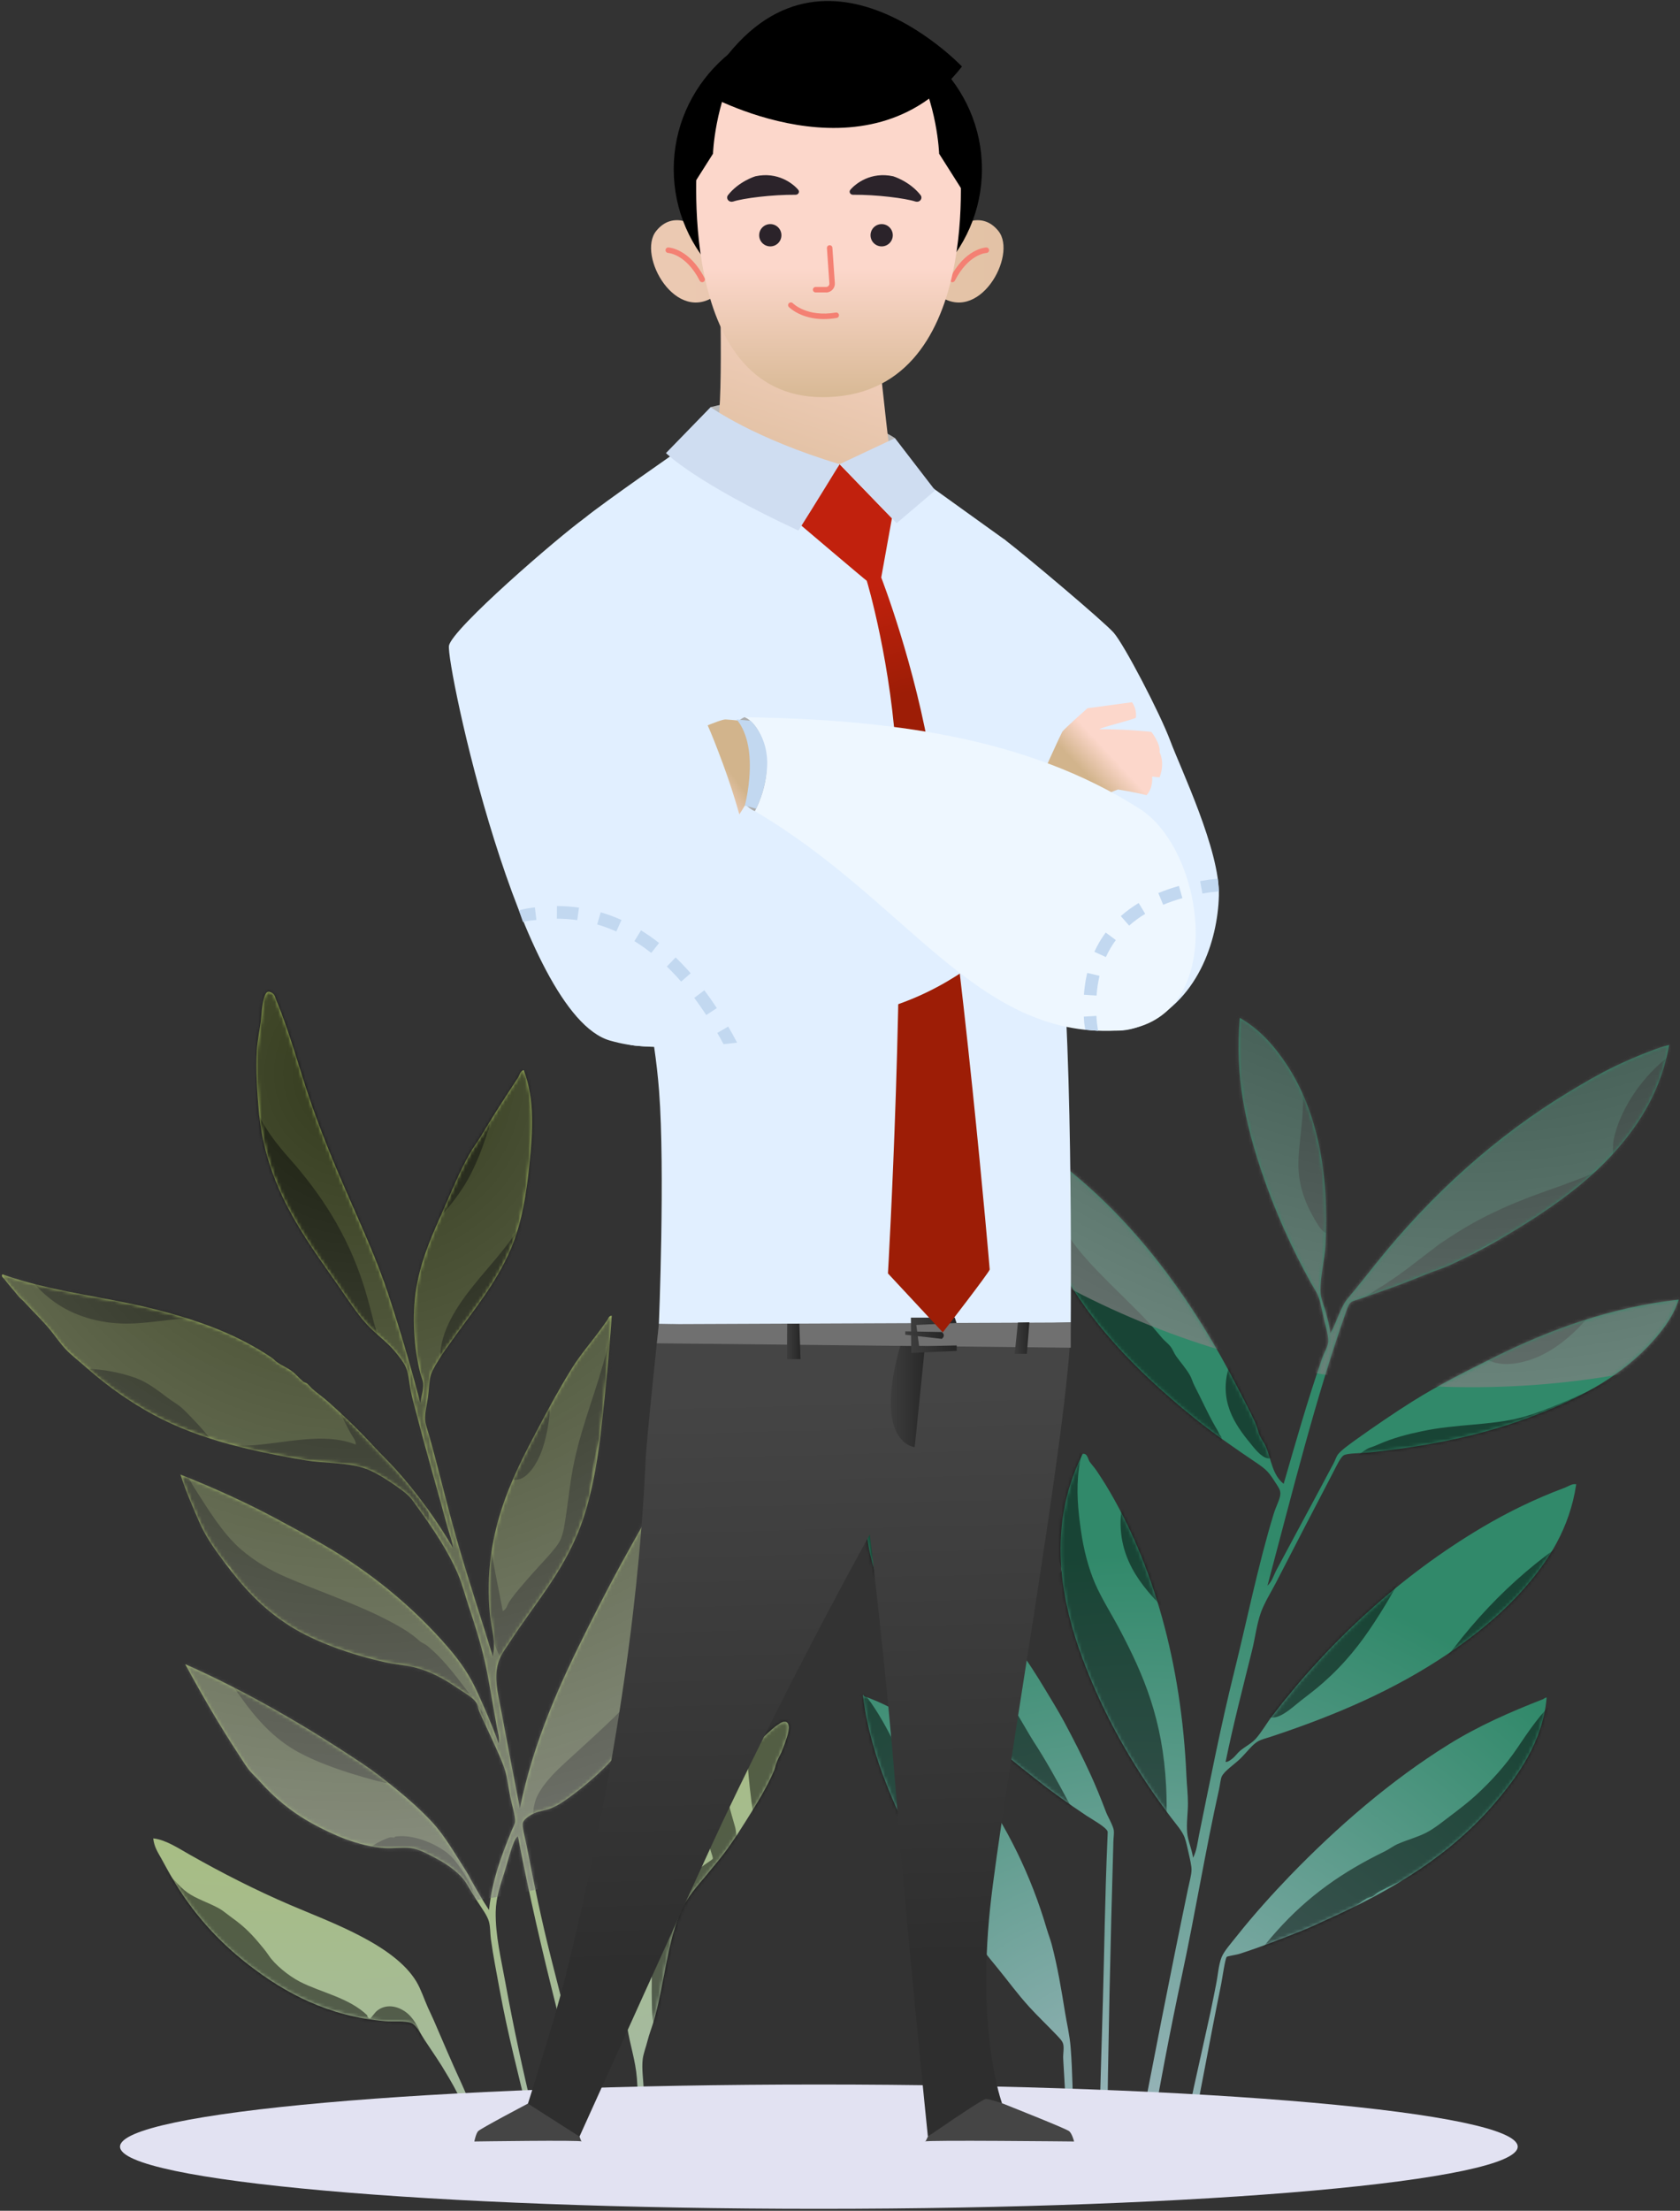 <?xml version="1.0"?>
<svg xmlns="http://www.w3.org/2000/svg" width="504" height="663" viewBox="0 0 504 663" fill="none">
<rect x="0" y="0" width="504" height="663" fill="#333333" stroke="none"/>
<path fill-rule="evenodd" clip-rule="evenodd" d="M500.75 313.38C498.37 326.69 492.22 336.38 485.59 344.12C478.98 351.83 471.06 358.15 462.12 364.1C454.07 369.45 444.54 375.02 435.02 379.38C432.78 380.4 430.03 381.23 427.38 382.33C422.19 384.48 418.6 385.8 412.42 387.97C411.44 388.32 409.93 388.83 408.62 389.3C405.26 390.48 405.05 389.9 403.87 393.23C394.73 419.1 387.62 447.86 380.24 475.54C381.64 474.26 382.13 472.32 382.98 470.75C388.44 460.52 394.44 449.47 400.12 438.76C400.54 437.96 400.93 436.76 401.36 436.2C402.33 434.93 404.75 433.21 406.77 431.75C411.96 428.03 418.55 423.53 423.69 420.31C431.95 415.13 440.04 411.12 448.1 407.11C465.32 398.54 483.64 391.96 503.62 389.75C502.01 394.71 499.02 398.64 495.97 402.08C486.97 412.25 475.14 418.69 461.66 423.99C446.23 430.06 430.04 433.56 410.82 435.59C408.26 435.86 404.34 435.75 403.15 436.42C402.15 436.98 400.89 439.75 399.7 442.03C393.69 453.5 388.46 463.67 382.78 474.66C381.5 477.14 379.36 480.58 378.31 483.47C377 487.08 376.58 491.08 375.62 494.93C372.93 505.8 369.98 517.11 367.67 528.41C368.48 528.39 369.26 527.76 369.95 527.19C370.66 526.6 371.27 525.68 372.04 525.04C373.57 523.77 375.51 522.81 376.75 521.41C378.53 519.4 379.94 516.86 381.54 514.76C398.89 492.08 420.32 472.48 444.55 458.1C452.35 453.48 460.38 449.54 469.4 446.17C470.51 445.76 471.59 444.89 472.87 445.11C470.89 458.41 464.42 468.13 457.71 475.84C450.92 483.63 443.01 490.12 434.54 495.86C418.45 506.76 400.91 514.31 381.38 520.79C380.15 521.19 378.54 521.6 377.57 522.11C375.7 523.12 374.1 525.45 372.04 527.45C370.19 529.24 367.26 531.12 366.51 532.79C366.18 533.52 366 535.32 365.71 536.63C361.69 554.6 358.52 574.08 354.58 592.41C351.08 608.73 347.69 626.64 344.47 644.99C344.1 647.1 344.58 651.06 341.39 650.04C339.6 649.47 340.2 648.46 340.78 645.42C346 618.12 350.85 593.11 356.43 566.31C356.84 564.31 357.44 562.33 357.46 560.69C357.47 559.55 356.97 557.41 356.59 555.73C356.21 554.07 355.84 552.26 355.38 551.03C354.64 549.07 352.85 547.1 351.31 545.06C341.21 531.7 332.64 517.28 326.12 500.95C319.08 483.32 313.06 459.39 324.81 436C326.26 435.77 326.38 437.64 326.92 438.39C327.59 439.33 328.4 440.18 328.99 441.08C329.92 442.49 330.83 443.83 331.77 445.38C346.01 468.87 354.47 498.94 355.93 532.65C356.05 535.32 356.38 538.12 356.38 540.88C356.38 543.77 355.89 546.72 356.16 549.63C356.4 552.19 357.5 554.29 357.92 557.12C359 555.07 359.24 552.65 359.69 550.39C362.98 534.24 366.24 517.52 370.23 501.5C374.03 486.27 377.35 469.57 382.11 453.99C382.81 451.7 384.12 449.42 384.11 447.89C384.11 446.68 383.4 445.82 382.45 444.34C380.69 441.62 380.01 440.77 377.11 438.81C370.63 434.43 363.79 429.74 357.73 424.81C341.02 411.23 325.35 395.48 315.92 375.83C311.46 366.54 308.08 355.64 309.31 342.59C314.25 345.24 318.36 348.96 322.57 352.47C343 369.49 358.83 391.9 371.03 415.64C372.91 419.29 374.84 422.84 376.57 426.64C377.13 427.87 377.36 429.2 377.89 430.44C378.42 431.66 379.36 432.83 379.85 434.02C381.34 437.64 381.71 442.33 385.1 444.99C388.82 432.14 392.22 420.09 396.61 407.42C397.21 405.68 398.3 403.98 398.45 402.51C398.62 400.88 397.79 398.09 397.21 395.69C396.66 393.41 396.22 390.84 395.63 389.13C395.09 387.56 394.06 386.15 393.19 384.58C387.53 374.37 382.42 363.15 378.42 351.19C373.75 337.22 370.38 322.9 371.94 305.25C378.28 308.91 382.64 314.15 386.15 319.49C395.2 333.3 398.84 351.98 397.63 373.64C397.38 378.03 396.05 382.58 396.16 387.38C396.21 389.46 397.23 391.54 397.77 393.64C398.27 395.59 398.89 397.6 399.08 399.87C401.11 396.45 402.03 392.13 404.37 389.35C407 386.23 410.29 382.06 413.01 378.66C429.48 358.13 448.93 340.59 470.78 327.39C475.3 324.66 479.76 322.04 484.48 319.77C487.98 318.09 491.68 316.5 495.37 315.12C497.15 314.45 498.67 313.83 500.74 313.39L500.75 313.38Z" fill="url(#paint0_radial_803_1490)"/>
<path fill-rule="evenodd" clip-rule="evenodd" d="M260.52 448.58C273.99 457.74 285.55 468.43 295.39 480.93C298.53 484.92 302.11 488.9 305.02 493.07C305.43 493.66 305.58 494.45 305.98 495.01C308.39 498.36 310.93 502.3 313.31 506.25C315.29 509.53 317.34 512.84 319.27 516.4C321.88 521.24 324.73 526.84 327.21 532.26C328.61 535.32 330.34 539.51 331.82 543.45C332.26 544.62 333.96 547.55 334.14 548.9C334.26 549.76 334.05 551.09 334.02 552.21C333.11 582.75 332.45 613.64 332.06 644.89C332.04 646.36 332.77 649.98 331.07 650.21C328.75 650.53 329.6 646.98 329.64 644.88C329.96 629.96 330.44 614.66 330.86 600.24C331.31 584.4 331.49 568.9 332.2 552.28C332.25 551.14 332.34 549.43 332.29 549.26C331.88 547.96 327.6 545.61 325.94 544.51C320.42 540.84 315.2 537.1 310.16 533.09C306.36 530.06 302.17 526.82 298.39 523.4C297.46 522.56 296.88 521.47 296.02 520.67C295.04 519.76 293.91 519.05 293.01 518.17C291.29 516.46 289.73 514.58 287.97 512.68C287.14 511.78 286.04 511.09 285.26 510.21C283.66 508.4 282.16 506.19 280.59 504.16C276.19 498.46 271.6 492.29 268.15 485.6C265.81 481.07 263.96 476.3 262.43 471.24C260.51 464.85 258.97 458.03 260.51 448.59L260.52 448.58Z" fill="url(#paint1_radial_803_1490)"/>
<path fill-rule="evenodd" clip-rule="evenodd" d="M463.97 509.34C462.81 522.38 455.18 532.8 448.77 540.37C435.35 556.23 417.86 566.81 398.21 575.62C395.92 576.65 393.45 577.86 390.82 578.91C384.85 581.29 378.9 583.65 372.06 585.88C370.63 586.34 368.23 586.58 368 586.87C367.51 587.47 366.64 593.61 366.33 595.13C362.76 612.55 360.25 627.26 356.56 645.03C356.46 645.52 355.8 647.57 355.47 648.83C355.61 648.28 355.7 652.39 353.85 651.95C352.16 651.55 353.44 650.01 353.68 648.6C356.24 633.43 360.04 617.77 363.13 603.5C363.73 600.75 364.24 597.98 364.8 595.24C365.39 592.37 365.55 589.31 366.47 586.98C367.21 585.11 369.44 582.64 371.26 580.33C375.98 574.37 381.92 567.78 386.85 562.67C401.11 547.9 417.33 533.86 434.63 523.12C443.67 517.52 453.08 513.4 463.02 509.53C463 509.53 464.19 508.65 463.95 509.35L463.97 509.34Z" fill="url(#paint2_radial_803_1490)"/>
<path fill-rule="evenodd" clip-rule="evenodd" d="M258.861 508.3C259.121 508.28 259.131 508.45 259.121 508.64C265.011 510.75 270.271 513.51 274.991 517.05C275.561 517.48 275.951 518.26 276.581 518.77C277.881 519.81 279.241 520.61 280.441 521.69C283.931 524.81 286.851 528.27 290.011 532.01C291.071 533.27 292.291 534.18 293.201 535.45C302.021 547.74 309.301 562.36 314.001 578.39C314.461 579.97 315.101 581.57 315.511 583.12C317.241 589.66 318.391 596.54 319.531 603.62C320.041 606.81 320.911 610.29 321.201 614.13C321.811 622.02 321.691 627.34 322.191 636.96C322.271 638.5 322.851 642.91 322.611 645.49C322.461 646.98 322.651 647.11 321.781 647.2C319.281 647.44 320.131 641.59 320.061 639.41C319.811 631.02 319.411 625.36 318.961 617.47C318.871 615.97 319.291 614.16 318.941 612.93C318.681 612 317.771 611.12 316.601 609.9C314.211 607.4 311.311 604.63 308.851 601.94C305.111 597.84 302.231 593.81 299.441 590.43C286.851 575.23 275.851 558.57 267.841 539.74C265.871 535.11 263.941 530.13 262.461 525.12C260.901 519.84 259.551 514.42 258.871 508.31L258.861 508.3Z" fill="url(#paint3_radial_803_1490)"/>
<mask id="mask0_803_1490" style="mask-type:luminance" maskUnits="userSpaceOnUse" x="309" y="305" width="195" height="346">
<path d="M500.75 313.38C498.37 326.69 492.22 336.38 485.59 344.12C478.98 351.83 471.06 358.15 462.12 364.1C454.07 369.45 444.54 375.02 435.02 379.38C432.78 380.4 430.03 381.23 427.38 382.33C422.19 384.48 418.6 385.8 412.42 387.97C411.44 388.32 409.93 388.83 408.62 389.3C405.26 390.48 405.05 389.9 403.87 393.23C394.73 419.1 387.62 447.86 380.24 475.54C381.64 474.26 382.13 472.32 382.98 470.75C388.44 460.52 394.44 449.47 400.12 438.76C400.54 437.96 400.93 436.76 401.36 436.2C402.33 434.93 404.75 433.21 406.77 431.75C411.96 428.03 418.55 423.53 423.69 420.31C431.95 415.13 440.04 411.12 448.1 407.11C465.32 398.54 483.64 391.96 503.62 389.75C502.01 394.71 499.02 398.64 495.97 402.08C486.97 412.25 475.14 418.69 461.66 423.99C446.23 430.06 430.04 433.56 410.82 435.59C408.26 435.86 404.34 435.75 403.15 436.42C402.15 436.98 400.89 439.75 399.7 442.03C393.69 453.5 388.46 463.67 382.78 474.66C381.5 477.14 379.36 480.58 378.31 483.47C377 487.08 376.58 491.08 375.62 494.93C372.93 505.8 369.98 517.11 367.67 528.41C368.48 528.39 369.26 527.76 369.95 527.19C370.66 526.6 371.27 525.68 372.04 525.04C373.57 523.77 375.51 522.81 376.75 521.41C378.53 519.4 379.94 516.86 381.54 514.76C398.89 492.08 420.32 472.48 444.55 458.1C452.35 453.48 460.38 449.54 469.4 446.17C470.51 445.76 471.59 444.89 472.87 445.11C470.89 458.41 464.42 468.13 457.71 475.84C450.92 483.63 443.01 490.12 434.54 495.86C418.45 506.76 400.91 514.31 381.38 520.79C380.15 521.19 378.54 521.6 377.57 522.11C375.7 523.12 374.1 525.45 372.04 527.45C370.19 529.24 367.26 531.12 366.51 532.79C366.18 533.52 366 535.32 365.71 536.63C361.69 554.6 358.52 574.08 354.58 592.41C351.08 608.73 347.69 626.64 344.47 644.99C344.1 647.1 344.58 651.06 341.39 650.04C339.6 649.47 340.2 648.46 340.78 645.42C346 618.12 350.85 593.11 356.43 566.31C356.84 564.31 357.44 562.33 357.46 560.69C357.47 559.55 356.97 557.41 356.59 555.73C356.21 554.07 355.84 552.26 355.38 551.03C354.64 549.07 352.85 547.1 351.31 545.06C341.21 531.7 332.64 517.28 326.12 500.95C319.08 483.32 313.06 459.39 324.81 436C326.26 435.77 326.38 437.64 326.92 438.39C327.59 439.33 328.4 440.18 328.99 441.08C329.92 442.49 330.83 443.83 331.77 445.38C346.01 468.87 354.47 498.94 355.93 532.65C356.05 535.32 356.38 538.12 356.38 540.88C356.38 543.77 355.89 546.72 356.16 549.63C356.4 552.19 357.5 554.29 357.92 557.12C359 555.07 359.24 552.65 359.69 550.39C362.98 534.24 366.24 517.52 370.23 501.5C374.03 486.27 377.35 469.57 382.11 453.99C382.81 451.7 384.12 449.42 384.11 447.89C384.11 446.68 383.4 445.82 382.45 444.34C380.69 441.62 380.01 440.77 377.11 438.81C370.63 434.43 363.79 429.74 357.73 424.81C341.02 411.23 325.35 395.48 315.92 375.83C311.46 366.54 308.08 355.64 309.31 342.59C314.25 345.24 318.36 348.96 322.57 352.47C343 369.49 358.83 391.9 371.03 415.64C372.91 419.29 374.84 422.84 376.57 426.64C377.13 427.87 377.36 429.2 377.89 430.44C378.42 431.66 379.36 432.83 379.85 434.02C381.34 437.64 381.71 442.33 385.1 444.99C388.82 432.14 392.22 420.09 396.61 407.42C397.21 405.68 398.3 403.98 398.45 402.51C398.62 400.88 397.79 398.09 397.21 395.69C396.66 393.41 396.22 390.84 395.63 389.13C395.09 387.56 394.06 386.15 393.19 384.58C387.53 374.37 382.42 363.15 378.42 351.19C373.75 337.22 370.38 322.9 371.94 305.25C378.28 308.91 382.64 314.15 386.15 319.49C395.2 333.3 398.84 351.98 397.63 373.64C397.38 378.03 396.05 382.58 396.16 387.38C396.21 389.46 397.23 391.54 397.77 393.64C398.27 395.59 398.89 397.6 399.08 399.87C401.11 396.45 402.03 392.13 404.37 389.35C407 386.23 410.29 382.06 413.01 378.66C429.48 358.13 448.93 340.59 470.78 327.39C475.3 324.66 479.76 322.04 484.48 319.77C487.98 318.09 491.68 316.5 495.37 315.12C497.15 314.45 498.67 313.83 500.74 313.39L500.75 313.38Z" fill="white"/>
</mask>
<g mask="url(#mask0_803_1490)">
<g style="mix-blend-mode:soft-light" opacity="0.5">
<path fill-rule="evenodd" clip-rule="evenodd" d="M509.67 312.5C511.34 312.48 513.37 312.86 513.31 314.79C513.27 316.13 511.72 316.63 510.21 317.72C506.43 320.44 504.38 322.87 501.5 326.59C499.18 329.59 496.62 333.32 494.82 338.44C494.17 340.31 493.18 342.71 493.57 343.43C493.86 343.97 495.55 342.74 497.11 341.77C498.73 340.77 500.04 339.95 500.73 339.51C503.44 337.78 506.19 335.5 509.27 336.68C509.82 336.9 511.43 338.24 511.6 339.71C512.17 344.48 506.57 346.43 503.53 348.36C501.21 349.82 498.69 351.61 495.95 353.13C495.06 353.63 493.58 354.1 493.38 354.31C492.59 355.13 492.68 356.41 492.1 357.17C491.65 357.76 490.81 358.53 490.08 358.73C489.23 358.96 487.05 358.12 485.91 358.19C484.61 358.27 482.38 359.49 480.5 360.22C478.7 360.92 476.8 361.77 475.39 362.29C465.03 366.1 453.85 369.02 444.47 374.34C438.96 377.47 433.43 381.8 427.89 385.52C426.19 386.66 424.44 387.74 422.29 389.04C420.8 389.94 417.95 391.18 417.44 391.44C416.53 391.9 407.96 396.75 407.35 392.25C407.04 389.98 413.37 386.54 415.53 385.13C421.6 381.18 425.41 377.91 430.92 373.79C431.23 373.56 431.59 373.24 431.93 373.01C434.18 371.5 437.23 369.52 439.84 367.98C445.19 364.81 451.13 362.04 457.26 359.63C464.08 356.95 470.92 354.86 478.26 351.74C480.04 350.98 482.84 349.81 483.11 349.34C484.23 347.41 483.7 343.75 484.07 341.9C486.11 331.82 493.56 322.13 500.63 316.79C502.66 315.25 506.25 312.55 509.66 312.51L509.67 312.5Z" fill="black"/>
</g>
<g style="mix-blend-mode:soft-light" opacity="0.5">
<path fill-rule="evenodd" clip-rule="evenodd" d="M395.92 337.79C396.52 337.99 397.37 336.6 398.68 337.54C399.92 338.44 399.63 341.94 399.8 345.25C400.04 349.93 401.38 355.25 398.93 359.06C398.78 359.29 397.9 360.37 397.96 359.54C397.87 360.67 399.49 362.57 400.14 363.76C400.6 364.62 402.29 366.36 401.35 368.46C401.13 368.96 399.78 369.95 398.74 369.94C396.84 369.91 395.71 367.91 394.44 365.75C391.44 360.64 389.14 354.73 389.56 347.26C389.92 340.74 391.25 334.13 390.79 328.35C390.67 326.88 390.33 325.38 390.14 324.03C389.85 322 389.02 318.98 391.13 318.71C393.63 318.39 394.76 324.78 395.19 327.1C395.87 330.7 396.13 332.35 395.93 337.79H395.92Z" fill="black"/>
</g>
<g style="mix-blend-mode:soft-light" opacity="0.5">
<path fill-rule="evenodd" clip-rule="evenodd" d="M308.271 336.77C310.471 336.13 310.711 342.08 310.961 344.08C311.561 348.82 311.881 351.21 313.151 355.26C315.581 363.02 319.781 370.46 324.951 376.46C330.701 383.14 337.941 389.58 344.201 396.2C345.801 397.9 347.271 399.65 348.691 401.32C349.451 402.21 350.411 402.88 351.101 403.75C351.841 404.67 352.141 405.71 352.841 406.7C354.061 408.44 355.731 410.27 356.951 412.38C357.531 413.37 357.801 414.54 358.351 415.59C360.281 419.27 362.341 423.94 364.631 427.9C365.021 428.57 365.451 429.23 365.851 430.18C365.951 430.41 366.321 430.7 366.371 430.85C366.601 431.58 366.471 433.33 366.811 434.54C366.901 434.88 367.341 435.35 367.551 435.85C368.791 438.9 370.241 442.17 371.761 445.47C372.271 446.57 373.831 449.32 374.041 451.21C374.421 454.5 373.221 456.34 371.531 456.64C367.681 457.31 365.081 450.51 364.111 448.42C363.381 446.84 362.521 444.81 361.791 442.97C361.011 441.03 360.641 438.96 359.761 437.56C359.031 436.4 357.601 435.38 356.571 434.12C351.991 428.51 347.391 422.09 342.531 416.26C341.101 414.55 339.941 412.67 338.381 410.88C332.331 403.92 325.191 396.17 320.491 387.69C318.671 384.41 316.831 381.06 316.391 377.17C316.101 374.61 315.341 373.12 314.181 370.83C310.751 364.07 307.831 358.02 306.781 348.38C306.431 345.2 305.591 337.55 308.281 336.77H308.271Z" fill="black"/>
</g>
<g style="mix-blend-mode:soft-light" opacity="0.5">
<path fill-rule="evenodd" clip-rule="evenodd" d="M487.12 377.09C487.38 377.07 487.39 377.25 487.38 377.43C485.78 384.39 481.55 389 477.75 393.44C476.35 395.08 474.87 396.9 473.15 398.6C469.31 402.39 464.44 406.11 458.63 407.93C457.08 408.41 454.1 409.26 450.92 409.05C447.16 408.8 441.8 406.28 445.5 404.11C446.3 403.64 446.18 403.94 447.37 403.74C448.59 403.54 450.76 403.7 451.32 403.64C461.06 402.67 469.02 393.73 475.37 386.16C476.42 384.91 477.7 383.83 478.85 382.67C480.06 381.45 481.03 380.04 482.33 379.18C483.56 378.36 485.21 377.99 487.14 377.07L487.12 377.09Z" fill="black"/>
</g>
<g style="mix-blend-mode:soft-light" opacity="0.5">
<path fill-rule="evenodd" clip-rule="evenodd" d="M430.51 435.79C425.06 436.69 418.91 437.9 413.92 440.01C412.56 440.59 406.72 444.88 404.82 442.47C403.16 440.36 405.67 437.82 407.42 436.45C410.94 433.68 410.35 434.57 413.28 433.27C418.03 431.16 422.24 430.14 426.51 429.23C436.87 427.01 447.11 427.5 456.09 425.17C460.75 423.96 465.13 422.16 469.1 420.49C478.07 416.73 484.62 413.21 492.46 408.37C495.36 406.58 497.8 405.3 501.23 403.75C502.21 403.31 506.59 400.48 508.27 403.15C509.57 405.22 506.89 407.84 505.34 409.43C501.2 413.68 498.7 415.38 493.57 418.51C491.86 419.55 490.24 420.71 488.31 421.77C483.38 424.47 476.98 427.48 471.26 429.56C462.54 432.73 452.13 435.25 439.92 435.51C437.99 435.55 434.99 435.24 434.78 435.45C434.36 435.88 433.94 440.67 433.18 443.12C431.14 449.75 428.43 456.35 425.92 461.86C422.42 469.57 417.92 477.7 413.99 483.93C409.78 490.61 405.53 496.56 399.17 502.6C396.07 505.54 394.42 506.8 390.35 509.94C387.65 512.02 382.71 516.98 379.79 514.33C376.48 511.31 383.84 505.21 384.71 504.37C390.69 498.58 395.23 494.25 400.19 487.6C402.56 484.43 405.01 481.29 406.86 478.17C414.98 464.41 421.55 447.82 430.49 435.81L430.51 435.79Z" fill="black"/>
</g>
<g style="mix-blend-mode:soft-light" opacity="0.5">
<path fill-rule="evenodd" clip-rule="evenodd" d="M372.041 405.54C375.041 405.38 372.861 410.3 372.751 414.11C372.561 421.43 377.441 425.88 381.181 430.94C382.081 432.16 383.731 434.33 382.691 435.68C382.411 436.05 382.251 436.91 381.901 437.09C379.851 438.17 377.681 435.99 375.961 433.9C371.451 428.43 365.881 421.59 368.271 411.41C368.721 409.47 370.221 405.64 372.051 405.54H372.041Z" fill="black"/>
</g>
<g style="mix-blend-mode:soft-light" opacity="0.5">
<path fill-rule="evenodd" clip-rule="evenodd" d="M499.121 448.27C499.651 448.29 502.961 448.5 503.251 449.1C503.641 449.89 501.451 452.75 500.891 453.34C499.731 454.57 496.291 456.55 494.621 457.37C486.571 461.34 480.661 464.28 473.721 469.2C463.841 476.21 455.371 483.87 447.301 493.34C445.001 496.03 442.411 498.94 439.441 502.62C438.331 504 434.201 511.72 430.021 509.88C425.961 508.09 431.421 500.58 432.671 498.72C434.001 496.74 435.011 495.71 436.301 494.04C449.371 477.11 464.641 464.01 483.571 453.82C487.061 451.94 490.541 449.82 493.901 448.8C495.421 448.34 497.371 448.2 499.111 448.26L499.121 448.27Z" fill="black"/>
</g>
<g style="mix-blend-mode:soft-light" opacity="0.5">
<path fill-rule="evenodd" clip-rule="evenodd" d="M322.661 427.02C327.431 426.25 324.161 436.6 323.691 440.17C322.791 446.98 323.431 452.97 324.281 459.02C325.091 464.74 326.571 470.43 328.581 475.01C330.551 479.52 333.401 483.94 335.901 488.67C343.191 502.49 348.791 515.63 349.831 535.57C350.221 543.08 349.871 551.26 349.401 560.03C349.171 564.31 348.341 571.14 344.071 570.84C338.831 570.48 339.821 562.72 340.141 556.71C340.241 554.9 340.981 551.51 340.611 550.72C340.271 550 339.081 550.06 338.051 549.48C337.251 549.03 336.361 548.28 336.121 548.02C333.661 545.46 331.631 536.85 329.861 530.87C326.221 518.65 322.611 507.92 319.011 495.27C318.141 492.19 317.351 489.19 316.881 485.91C316.391 482.43 315.811 478.63 316.441 475.26C316.611 474.36 316.751 473.27 317.091 472.62C317.381 472.04 318.421 471.58 318.511 470.99C318.671 469.99 317.431 467.94 317.041 465.96C316.691 464.17 316.711 462.02 316.541 460.45C315.791 453.46 315.591 445.38 317.791 436.7C318.631 433.38 320.241 427.43 322.671 427.04L322.661 427.02Z" fill="black"/>
</g>
<g style="mix-blend-mode:soft-light" opacity="0.5">
<path fill-rule="evenodd" clip-rule="evenodd" d="M339.76 444.66C342.51 444.12 341.8 448.23 341.67 450.96C341.36 457.62 342.36 462.18 344.77 466.8C345.2 467.63 345.48 468.63 345.95 469.38C347.12 471.22 348.39 472.03 349.4 473.16C350.3 474.17 351.36 475.42 352.85 476.93C353.64 477.73 355.44 479.4 356.3 480.71C356.64 481.23 358.43 484.75 357.13 485.96C356.34 486.7 353.94 486.14 352.11 485.01C350.76 484.18 349.29 482.54 348.59 481.83C340.95 474.14 333.65 464.48 337.02 449.46C337.47 447.46 338.18 444.97 339.76 444.67V444.66Z" fill="black"/>
</g>
<path style="mix-blend-mode:soft-light" opacity="0.7" fill-rule="evenodd" clip-rule="evenodd" d="M698.14 190.14C679.84 331.99 550.01 432.16 408.16 413.86C266.3 395.56 166.14 265.73 184.44 123.87C202.74 -17.98 332.57 -118.14 474.43 -99.84C616.28 -81.54 716.45 48.29 698.15 190.14H698.14Z" fill="url(#paint4_radial_803_1490)"/>
</g>
<mask id="mask1_803_1490" style="mask-type:luminance" maskUnits="userSpaceOnUse" x="259" y="448" width="76" height="203">
<path d="M260.52 448.58C273.99 457.74 285.55 468.43 295.39 480.93C298.53 484.92 302.11 488.9 305.02 493.07C305.43 493.66 305.58 494.45 305.98 495.01C308.39 498.36 310.93 502.3 313.31 506.25C315.29 509.53 317.34 512.84 319.27 516.4C321.88 521.24 324.73 526.84 327.21 532.26C328.61 535.32 330.34 539.51 331.82 543.45C332.26 544.62 333.96 547.55 334.14 548.9C334.26 549.76 334.05 551.09 334.02 552.21C333.11 582.75 332.45 613.64 332.06 644.89C332.04 646.36 332.77 649.98 331.07 650.21C328.75 650.53 329.6 646.98 329.64 644.88C329.96 629.96 330.44 614.66 330.86 600.24C331.31 584.4 331.49 568.9 332.2 552.28C332.25 551.14 332.34 549.43 332.29 549.26C331.88 547.96 327.6 545.61 325.94 544.51C320.42 540.84 315.2 537.1 310.16 533.09C306.36 530.06 302.17 526.82 298.39 523.4C297.46 522.56 296.88 521.47 296.02 520.67C295.04 519.76 293.91 519.05 293.01 518.17C291.29 516.46 289.73 514.58 287.97 512.68C287.14 511.78 286.04 511.09 285.26 510.21C283.66 508.4 282.16 506.19 280.59 504.16C276.19 498.46 271.6 492.29 268.15 485.6C265.81 481.07 263.96 476.3 262.43 471.24C260.51 464.85 258.97 458.03 260.51 448.59L260.52 448.58Z" fill="white"/>
</mask>
<g mask="url(#mask1_803_1490)">
<g style="mix-blend-mode:soft-light" opacity="0.5">
<path fill-rule="evenodd" clip-rule="evenodd" d="M279.19 505.87C277.62 508.01 276.59 508.83 274.9 508.64C272.01 508.32 271.61 506.2 272.02 502.82C272.17 501.57 272.95 500.04 272.86 498.69C272.61 495.1 249.26 478.87 250.13 475.92C250.48 474.73 220.22 422.38 245.49 436.74C270.76 451.1 305.93 515.93 310.07 522.26C313.43 527.38 317.11 533.92 320.47 540.25C321.7 542.57 323.26 545.11 322.6 547.18C322.2 548.45 320.59 549.74 318.39 549.36C316.21 548.98 315.37 546.98 314.39 545.21C314.11 544.71 314.03 543.99 313.69 543.61C313 542.82 311.65 542.43 310.91 541.74C310.11 541 309.47 540.09 308.8 539.35C304.5 534.62 300.73 530.39 296.12 525C293.37 521.79 290.79 518.45 288 515.17C287.64 514.75 286.96 514.51 286.63 514.09C285.77 513.02 284.82 511.62 283.78 510.39C283.44 510 282.83 509.77 282.4 509.31C282.01 508.89 282.04 508.33 281.66 508C280.92 507.36 279.06 507.45 279.21 505.87H279.19Z" fill="black"/>
</g>
</g>
<mask id="mask2_803_1490" style="mask-type:luminance" maskUnits="userSpaceOnUse" x="352" y="509" width="112" height="143">
<path d="M463.97 509.34C462.81 522.38 455.18 532.8 448.77 540.37C435.35 556.23 417.86 566.81 398.21 575.62C395.92 576.65 393.45 577.86 390.82 578.91C384.85 581.29 378.9 583.65 372.06 585.88C370.63 586.34 368.23 586.58 368 586.87C367.51 587.47 366.64 593.61 366.33 595.13C362.76 612.55 360.25 627.26 356.56 645.03C356.46 645.52 355.8 647.57 355.47 648.83C355.61 648.28 355.7 652.39 353.85 651.95C352.16 651.55 353.44 650.01 353.68 648.6C356.24 633.43 360.04 617.77 363.13 603.5C363.73 600.75 364.24 597.98 364.8 595.24C365.39 592.37 365.55 589.31 366.47 586.98C367.21 585.11 369.44 582.64 371.26 580.33C375.98 574.37 381.92 567.78 386.85 562.67C401.11 547.9 417.33 533.86 434.63 523.12C443.67 517.52 453.08 513.4 463.02 509.53C463 509.53 464.19 508.65 463.95 509.35L463.97 509.34Z" fill="white"/>
</mask>
<g mask="url(#mask2_803_1490)">
<g style="mix-blend-mode:soft-light" opacity="0.5">
<path fill-rule="evenodd" clip-rule="evenodd" d="M453.891 540.82C461.021 538.99 467.441 537.14 474.961 534.76C479.001 533.48 483.191 531.83 488.151 531.02C489.801 530.75 491.631 530.23 494.521 530.93C498.091 531.8 497.571 533.03 495.061 536.15C492.521 539.31 487.511 541.7 484.491 542.96C478.661 545.39 472.741 546.86 467.451 548.33C461.591 549.96 455.781 551.64 450.151 553.36C445.861 554.67 441.891 555.98 437.511 557.48C436.471 557.83 435.591 558.08 434.341 558.58C426.861 561.63 419.971 563.95 413.531 567.4C412.911 567.73 412.481 568.35 411.851 568.7C411.281 569.02 410.531 569.02 409.951 569.36C407.751 570.68 405.691 572.55 403.271 574.25C402.071 575.09 400.791 575.57 399.651 576.51C397.131 578.57 394.361 581.22 391.761 583.66C391.521 583.89 391.021 583.91 390.791 584.14C388.891 586.02 387.121 587.68 384.211 590.56C382.451 592.3 380.071 595.76 377.261 595.11C373.271 594.19 375.591 588.73 377.181 586.32C378.321 584.59 381.211 581.13 382.951 579.19C392.491 568.52 402.711 561.41 415.401 555.22C416.741 554.57 417.951 553.61 419.321 553C422.141 551.75 425.231 550.98 427.941 549.57C430.481 548.25 433.011 546.15 435.601 544.2C438.041 542.35 440.411 540.53 442.701 538.45C447.441 534.13 451.841 529.18 455.121 524.31C458.651 519.08 462.351 513.53 467.021 509.5C469.261 507.57 472.161 505.98 474.931 504.47C478.031 502.77 481.431 500.4 485.111 500.64C488.701 500.87 490.531 502.8 490.681 504.38C491.161 509.32 484.001 511.59 481.071 513.13C476.661 515.45 473.641 517.64 470.731 520.57C464.641 526.71 460.321 533.86 453.891 540.8V540.82Z" fill="black"/>
</g>
</g>
<mask id="mask3_803_1490" style="mask-type:luminance" maskUnits="userSpaceOnUse" x="258" y="508" width="65" height="140">
<path d="M258.861 508.3C259.121 508.28 259.131 508.45 259.121 508.64C265.011 510.75 270.271 513.51 274.991 517.05C275.561 517.48 275.951 518.26 276.581 518.77C277.881 519.81 279.241 520.61 280.441 521.69C283.931 524.81 286.851 528.27 290.011 532.01C291.071 533.27 292.291 534.18 293.201 535.45C302.021 547.74 309.301 562.36 314.001 578.39C314.461 579.97 315.101 581.57 315.511 583.12C317.241 589.66 318.391 596.54 319.531 603.62C320.041 606.81 320.911 610.29 321.201 614.13C321.811 622.02 321.691 627.34 322.191 636.96C322.271 638.5 322.851 642.91 322.611 645.49C322.461 646.98 322.651 647.11 321.781 647.2C319.281 647.44 320.131 641.59 320.061 639.41C319.811 631.02 319.411 625.36 318.961 617.47C318.871 615.97 319.291 614.16 318.941 612.93C318.681 612 317.771 611.12 316.601 609.9C314.211 607.4 311.311 604.63 308.851 601.94C305.111 597.84 302.231 593.81 299.441 590.43C286.851 575.23 275.851 558.57 267.841 539.74C265.871 535.11 263.941 530.13 262.461 525.12C260.901 519.84 259.551 514.42 258.871 508.31L258.861 508.3Z" fill="white"/>
</mask>
<g mask="url(#mask3_803_1490)">
<g style="mix-blend-mode:soft-light" opacity="0.5">
<path fill-rule="evenodd" clip-rule="evenodd" d="M274.222 567.89C273.742 575.34 274.822 585.91 272.292 594.58C271.512 597.25 270.252 598.79 268.512 600.45C266.672 598.89 265.202 597.44 264.362 595.07C262.002 588.41 261.902 579.76 262.002 571.15C262.202 554.6 237.842 534.93 241.912 518.84C243.142 513.97 248.902 502.76 253.452 503.13C254.132 503.19 255.942 504.08 256.312 504.41C270.662 519.78 277.292 547.81 278.312 550.25C279.512 553.12 280.992 556.79 282.522 559.87C288.042 571.02 294.002 581.94 297.352 595.08C297.772 596.72 297.812 598.48 298.192 600.33C299.052 604.59 300.612 610.94 300.402 616.05C300.112 623 295.922 628.91 291.282 623.35C290.882 622.87 290.602 622.33 290.282 621.71C288.182 617.64 287.702 611.13 286.882 605.83C284.702 591.84 280.012 578.76 274.222 567.87V567.89Z" fill="black"/>
</g>
</g>
<path fill-rule="evenodd" clip-rule="evenodd" d="M126.07 420.74C126.41 418.6 127.07 416.98 126.94 414.94C126.88 413.88 126.35 412.83 126.07 411.75C124.23 404.39 123.46 394.81 124.91 386.21C126.41 377.32 129.86 369.94 133.32 362.12C135.81 356.51 138.05 350.97 141.16 345.58C142.12 343.92 143.34 342.35 144.35 340.65C147.86 334.75 151.59 329 155.38 323.24C155.92 322.41 156.03 321.19 157.12 320.92C160.57 330.01 159.76 339.79 158.86 348.78C157.95 357.86 156.54 366.79 153.34 374.31C148.69 385.28 141.67 393.37 135.06 402.75C134.01 404.24 132.84 405.78 131.87 407.39C130.9 408.98 129.71 410.82 129.26 412.32C128.71 414.13 128.73 416.64 128.39 418.99C128.03 421.49 127.41 423.91 127.52 425.66C127.62 427.15 128.21 428.63 128.68 430.3C131.48 440.18 134.17 451.76 137.1 461.93C140.6 474.11 144.3 485.19 147.84 496.75C148.95 492.73 147.37 488.31 146.97 483.98C144.79 460.23 153.39 443.53 161.48 428.26C164.79 422.02 168.1 415.92 171.63 410.27C174.32 405.97 177.64 402.24 180.63 398.08C181.1 397.43 181.6 396.7 182.08 396.05C182.42 395.59 182.66 394.52 183.53 394.6C182.76 405.96 181.72 416.26 180.63 426.23C179.53 436.28 178.05 445.97 175.12 454.96C170.14 470.21 160.85 480.22 152.78 492.68C150.99 495.45 149.53 497.05 149.01 500.81C148.46 504.81 149.68 509.35 150.46 513.58C152.19 522.84 154.16 533.21 155.97 542.31C160.14 521.86 168.25 504.31 176.57 487.75C180.8 479.33 185.04 471.18 189.63 463.08C193.03 457.07 196.25 451.11 199.49 444.8C200 443.82 200.68 442.8 201.23 441.9C201.81 440.94 202.18 439.76 203.26 439.29C208.41 451.21 207.05 469.73 204.42 483.98C203.15 490.87 201.7 497.06 199.2 502.84C195.84 510.63 191.67 518 186.43 524.31C186.23 524.54 186.04 524.6 185.85 524.89C185.43 525.53 184.52 526.72 183.82 527.5C180.36 531.37 175.58 535.52 171.05 538.82C168.99 540.32 167.59 541.33 165.25 542.3C163.75 542.92 161.9 543.06 160.32 543.75C158.9 544.37 157.1 545.6 156.84 546.65C156.54 547.85 157.52 551.14 158 553.61C160.26 565.26 162.43 575.75 165.26 586.98C169.57 604.11 174.11 621.45 178.9 638.35C180.05 642.41 181.36 646.72 181.51 651.12C179.78 650.12 179.77 647.38 179.19 645.32C178.07 641.34 176.55 637.4 175.42 633.42C174.81 631.29 174.58 629.13 173.97 627.04C171.58 618.9 169.11 610.72 167 602.37C162.75 585.51 158.73 568.28 155.39 550.72C154.72 551 154.27 552.2 153.94 553.04C152.95 555.57 152.22 558.64 151.33 561.45C150.16 565.12 148.8 568.89 148.71 573.35C148.59 580.35 150.33 587.5 151.61 594.53C154.04 607.88 156.85 620.91 160.02 634C161.61 640.54 163.39 647.27 163.22 654.02C161.56 653.25 161.66 650.92 161.48 649.67C161.22 647.91 161.24 646.1 160.9 644.45C160.31 641.6 159.41 638.37 158.58 634.88C155.64 622.57 152.27 609.85 149.87 596.58C148.98 591.65 147.95 586.59 147.26 581.49C147.02 579.71 147.14 577.93 146.68 576.27C146.18 574.46 144.67 572.48 143.2 570.18C142.14 568.5 141.02 566.7 140.01 564.96C138.33 562.06 134.67 559.36 131.02 557.41C128.25 555.94 125.68 554.51 123.18 554.22C120.53 553.91 117.82 554.4 115.35 554.22C107.41 553.65 99.86 550.22 93.87 546.96C87.41 543.44 82.16 539 77.91 534.19C76.76 532.88 75.4 531.75 74.43 530.42C73.37 528.97 72.5 527.55 71.53 526.07C65.93 517.53 60.821 508.76 55.571 499.08C74.32 507.43 92.091 517.83 108.39 528.68C112.04 531.11 115.35 533.69 118.84 536.52C122.41 539.41 126.26 542.83 129.58 546.39C133.49 550.58 136.68 556.28 140.03 561.48C140.58 562.34 140.85 562.97 141.48 564.09C142.92 566.64 144.85 570.01 146.7 572.8C147.68 563.7 150.33 556.87 153.37 549.29C153.75 548.33 154.47 547.03 154.53 546.39C154.69 544.7 153.51 541.08 153.08 538.85C152.52 535.96 152.15 533.06 151.63 531.3C150.7 528.11 148.73 524.09 147.28 520.85C146.24 518.53 144.94 515.92 143.8 513.31C143.43 512.45 143.28 511.26 142.93 510.7C141.89 509.05 139.5 507.77 137.42 506.35C133.5 503.68 129.49 501.28 124.07 499.96C121.37 499.31 118.44 499.12 115.65 498.51C105.26 496.24 94.46 492.32 87.21 487.77C78.15 482.09 72.531 475.42 67.191 468.33C64.281 464.46 61.6 460.69 59.65 456.14C57.84 451.92 55.86 447.49 54.14 442.22C63.89 446.1 73.331 450.34 82.581 455.28C86.861 457.56 92.191 460.46 96.8 463.12C110.93 471.25 124 481.91 134.52 494.17C138.09 498.33 140.93 502.44 143.22 507.52C145.42 512.37 147.65 517.38 149.6 522.9C149.95 521.13 149.33 519.35 149.02 517.68C148.05 512.43 147.15 506.76 146.12 501.43C144.76 494.42 142.71 488.05 140.61 481.7C139.51 478.4 138.71 475.17 137.42 472.12C134.49 465.23 129.95 458.47 125.52 452.39C124.64 451.18 123.77 449.83 122.9 448.91C121.55 447.47 118.77 445.57 116.81 444.27C114.58 442.79 112.03 441.3 109.85 440.5C104.36 438.48 97.34 438.93 91.28 437.88C72.94 434.72 57.43 431.01 43.4 422.79C36.51 418.76 30.86 414.52 25.12 409.44C23.24 407.77 21.22 406.26 19.61 404.51C17.93 402.69 16.561 400.64 14.97 398.71C12.71 395.96 9.96 393.39 7.42 390.58C6.78 389.87 6.02 389.35 5.39 388.55C4.27 387.12 2.66 385.37 1.33 383.62C1.09 383.3 0.21 382.74 0.75 382.17C15.03 387.3 30.86 388.8 45.15 392.32C59.22 395.79 70.89 400.03 81.43 407.12C82.08 407.56 82.55 408.14 83.17 408.57C84.58 409.55 86.24 410.23 87.52 411.18C88.82 412.14 89.77 413.36 91.001 414.37C91.27 414.59 91.871 414.7 92.16 414.95C92.76 415.47 93.15 416.03 93.9 416.69C95.22 417.84 97.02 419.11 98.54 420.46C103.27 424.66 107.9 429.15 112.18 433.81C114.36 436.18 116.7 438.38 118.85 440.78C125.13 447.76 130.86 455.69 135.97 464.29C135.66 462.11 134.8 460.03 134.23 457.91C131.23 446.77 127.92 435.56 124.94 423.96C124.37 421.73 123.65 419.35 123.2 416.99C122.73 414.58 122.63 412.08 121.75 410.02C121.08 408.47 119.76 406.86 118.56 405.38C116.14 402.42 112.87 400.21 110.14 397.26C106.98 393.84 104.02 389.17 101.15 385.07C91.3 371 79.67 355.77 77.64 333.13C77.13 327.46 76.73 321.06 77.06 314.85C77.2 312.34 77.82 309.38 78.221 306.44C78.481 304.53 78.721 296.83 80.831 297.44C82.51 297.93 82.4 298.84 83.15 300.64C86.61 308.88 89.76 320.24 92.441 328.21C96.13 339.21 100.25 349.07 104.34 358.39C108.72 368.37 113.2 378.17 116.53 388.28C120.03 398.91 123.21 409.65 126.1 420.78L126.07 420.74Z" fill="url(#paint5_radial_803_1490)"/>
<path fill-rule="evenodd" clip-rule="evenodd" d="M191.65 652.89C191.57 642.47 191.81 632.94 191.07 623.29C190.65 617.84 188.99 613.29 188.17 607.91C186.41 596.37 181.74 584.78 182.66 571.06C183.67 556.01 195.28 547.31 204.71 540.3C210.01 536.37 215.17 532.87 219.8 528.98C222.76 526.5 225.75 523.88 228.8 521.15C230.41 519.7 231.96 518.09 234.02 516.8C235.1 516.12 236.34 515.94 236.63 517.67C236.88 519.22 235.46 522.8 234.89 524.35C234.26 526.04 233.53 527.15 233.15 528.12C232.47 529.82 232.72 529.98 231.7 532.18C229.14 537.7 226.17 542.24 223.58 546.4C220.65 551.1 217.73 555.43 214.29 559.46C213.4 560.49 212.61 561.56 211.68 562.65C209.41 565.3 206.43 568.68 204.71 572.22C200.19 581.57 199.28 595.62 196.01 606.47C195.44 608.34 194.75 610.07 194.27 611.98C193.81 613.81 193.03 615.83 192.82 617.49C192.46 620.37 193.01 623.57 193.11 626.78C193.33 633.76 194.21 642.51 193.11 649.71C192.96 650.69 193.27 652.72 191.66 652.9L191.65 652.89Z" fill="url(#paint6_radial_803_1490)"/>
<path fill-rule="evenodd" clip-rule="evenodd" d="M45.981 551.32C49.671 551.71 53.361 554.19 57.011 556.25C66.471 561.61 76.481 566.75 87.191 571.34C99.111 576.45 118.231 583.14 124.911 594.26C126.291 596.56 127.221 599.47 128.391 602.1C128.951 603.35 129.571 604.57 130.131 605.87C132.751 611.94 135.531 618.51 138.541 625.02C139.141 626.31 139.731 627.74 140.281 629.08C142.811 635.2 146.081 641.71 149.271 647.65C149.821 648.67 151.491 651.37 152.171 653.16C152.091 652.96 153.341 657.03 151.011 654.32C150.311 653.5 148.861 650.19 148.401 649.39C147.031 647 145.511 644.68 144.631 643C140.871 635.83 138.671 629.9 134.761 623.27C134.561 622.92 134.271 622.49 133.891 621.82C132.041 618.6 129.891 615.57 127.501 611.95C126.261 610.07 124.931 607.33 123.441 606.73C121.401 605.91 117.991 606.35 115.611 606.15C98.501 604.73 85.581 597.7 74.701 589.32C65.681 582.37 57.721 573.73 51.481 562.91C50.541 561.29 49.561 559.49 48.581 557.69C47.451 555.62 46.251 554 45.971 551.31L45.981 551.32Z" fill="url(#paint7_radial_803_1490)"/>
<mask id="mask4_803_1490" style="mask-type:luminance" maskUnits="userSpaceOnUse" x="0" y="297" width="207" height="358">
<path d="M126.07 420.74C126.41 418.6 127.07 416.98 126.94 414.94C126.88 413.88 126.35 412.83 126.07 411.75C124.23 404.39 123.46 394.81 124.91 386.21C126.41 377.32 129.86 369.94 133.32 362.12C135.81 356.51 138.05 350.97 141.16 345.58C142.12 343.92 143.34 342.35 144.35 340.65C147.86 334.75 151.59 329 155.38 323.24C155.92 322.41 156.03 321.19 157.12 320.92C160.57 330.01 159.76 339.79 158.86 348.78C157.95 357.86 156.54 366.79 153.34 374.31C148.69 385.28 141.67 393.37 135.06 402.75C134.01 404.24 132.84 405.78 131.87 407.39C130.9 408.98 129.71 410.82 129.26 412.32C128.71 414.13 128.73 416.64 128.39 418.99C128.03 421.49 127.41 423.91 127.52 425.66C127.62 427.15 128.21 428.63 128.68 430.3C131.48 440.18 134.17 451.76 137.1 461.93C140.6 474.11 144.3 485.19 147.84 496.75C148.95 492.73 147.37 488.31 146.97 483.98C144.79 460.23 153.39 443.53 161.48 428.26C164.79 422.02 168.1 415.92 171.63 410.27C174.32 405.97 177.64 402.24 180.63 398.08C181.1 397.43 181.6 396.7 182.08 396.05C182.42 395.59 182.66 394.52 183.53 394.6C182.76 405.96 181.72 416.26 180.63 426.23C179.53 436.28 178.05 445.97 175.12 454.96C170.14 470.21 160.85 480.22 152.78 492.68C150.99 495.45 149.53 497.05 149.01 500.81C148.46 504.81 149.68 509.35 150.46 513.58C152.19 522.84 154.16 533.21 155.97 542.31C160.14 521.86 168.25 504.31 176.57 487.75C180.8 479.33 185.04 471.18 189.63 463.08C193.03 457.07 196.25 451.11 199.49 444.8C200 443.82 200.68 442.8 201.23 441.9C201.81 440.94 202.18 439.76 203.26 439.29C208.41 451.21 207.05 469.73 204.42 483.98C203.15 490.87 201.7 497.06 199.2 502.84C195.84 510.63 191.67 518 186.43 524.31C186.23 524.54 186.04 524.6 185.85 524.89C185.43 525.53 184.52 526.72 183.82 527.5C180.36 531.37 175.58 535.52 171.05 538.82C168.99 540.32 167.59 541.33 165.25 542.3C163.75 542.92 161.9 543.06 160.32 543.75C158.9 544.37 157.1 545.6 156.84 546.65C156.54 547.85 157.52 551.14 158 553.61C160.26 565.26 162.43 575.75 165.26 586.98C169.57 604.11 174.11 621.45 178.9 638.35C180.05 642.41 181.36 646.72 181.51 651.12C179.78 650.12 179.77 647.38 179.19 645.32C178.07 641.34 176.55 637.4 175.42 633.42C174.81 631.29 174.58 629.13 173.97 627.04C171.58 618.9 169.11 610.72 167 602.37C162.75 585.51 158.73 568.28 155.39 550.72C154.72 551 154.27 552.2 153.94 553.04C152.95 555.57 152.22 558.64 151.33 561.45C150.16 565.12 148.8 568.89 148.71 573.35C148.59 580.35 150.33 587.5 151.61 594.53C154.04 607.88 156.85 620.91 160.02 634C161.61 640.54 163.39 647.27 163.22 654.02C161.56 653.25 161.66 650.92 161.48 649.67C161.22 647.91 161.24 646.1 160.9 644.45C160.31 641.6 159.41 638.37 158.58 634.88C155.64 622.57 152.27 609.85 149.87 596.58C148.98 591.65 147.95 586.59 147.26 581.49C147.02 579.71 147.14 577.93 146.68 576.27C146.18 574.46 144.67 572.48 143.2 570.18C142.14 568.5 141.02 566.7 140.01 564.96C138.33 562.06 134.67 559.36 131.02 557.41C128.25 555.94 125.68 554.51 123.18 554.22C120.53 553.91 117.82 554.4 115.35 554.22C107.41 553.65 99.86 550.22 93.87 546.96C87.41 543.44 82.16 539 77.91 534.19C76.76 532.88 75.4 531.75 74.43 530.42C73.37 528.97 72.5 527.55 71.53 526.07C65.93 517.53 60.821 508.76 55.571 499.08C74.32 507.43 92.091 517.83 108.39 528.68C112.04 531.11 115.35 533.69 118.84 536.52C122.41 539.41 126.26 542.83 129.58 546.39C133.49 550.58 136.68 556.28 140.03 561.48C140.58 562.34 140.85 562.97 141.48 564.09C142.92 566.64 144.85 570.01 146.7 572.8C147.68 563.7 150.33 556.87 153.37 549.29C153.75 548.33 154.47 547.03 154.53 546.39C154.69 544.7 153.51 541.08 153.08 538.85C152.52 535.96 152.15 533.06 151.63 531.3C150.7 528.11 148.73 524.09 147.28 520.85C146.24 518.53 144.94 515.92 143.8 513.31C143.43 512.45 143.28 511.26 142.93 510.7C141.89 509.05 139.5 507.77 137.42 506.35C133.5 503.68 129.49 501.28 124.07 499.96C121.37 499.31 118.44 499.12 115.65 498.51C105.26 496.24 94.46 492.32 87.21 487.77C78.15 482.09 72.531 475.42 67.191 468.33C64.281 464.46 61.6 460.69 59.65 456.14C57.84 451.92 55.86 447.49 54.14 442.22C63.89 446.1 73.331 450.34 82.581 455.28C86.861 457.56 92.191 460.46 96.8 463.12C110.93 471.25 124 481.91 134.52 494.17C138.09 498.33 140.93 502.44 143.22 507.52C145.42 512.37 147.65 517.38 149.6 522.9C149.95 521.13 149.33 519.35 149.02 517.68C148.05 512.43 147.15 506.76 146.12 501.43C144.76 494.42 142.71 488.05 140.61 481.7C139.51 478.4 138.71 475.17 137.42 472.12C134.49 465.23 129.95 458.47 125.52 452.39C124.64 451.18 123.77 449.83 122.9 448.91C121.55 447.47 118.77 445.57 116.81 444.27C114.58 442.79 112.03 441.3 109.85 440.5C104.36 438.48 97.34 438.93 91.28 437.88C72.94 434.72 57.43 431.01 43.4 422.79C36.51 418.76 30.86 414.52 25.12 409.44C23.24 407.77 21.22 406.26 19.61 404.51C17.93 402.69 16.561 400.64 14.97 398.71C12.71 395.96 9.96 393.39 7.42 390.58C6.78 389.87 6.02 389.35 5.39 388.55C4.27 387.12 2.66 385.37 1.33 383.62C1.09 383.3 0.21 382.74 0.75 382.17C15.03 387.3 30.86 388.8 45.15 392.32C59.22 395.79 70.89 400.03 81.43 407.12C82.08 407.56 82.55 408.14 83.17 408.57C84.58 409.55 86.24 410.23 87.52 411.18C88.82 412.14 89.77 413.36 91.001 414.37C91.27 414.59 91.871 414.7 92.16 414.95C92.76 415.47 93.15 416.03 93.9 416.69C95.22 417.84 97.02 419.11 98.54 420.46C103.27 424.66 107.9 429.15 112.18 433.81C114.36 436.18 116.7 438.38 118.85 440.78C125.13 447.76 130.86 455.69 135.97 464.29C135.66 462.11 134.8 460.03 134.23 457.91C131.23 446.77 127.92 435.56 124.94 423.96C124.37 421.73 123.65 419.35 123.2 416.99C122.73 414.58 122.63 412.08 121.75 410.02C121.08 408.47 119.76 406.86 118.56 405.38C116.14 402.42 112.87 400.21 110.14 397.26C106.98 393.84 104.02 389.17 101.15 385.07C91.3 371 79.67 355.77 77.64 333.13C77.13 327.46 76.73 321.06 77.06 314.85C77.2 312.34 77.82 309.38 78.221 306.44C78.481 304.53 78.721 296.83 80.831 297.44C82.51 297.93 82.4 298.84 83.15 300.64C86.61 308.88 89.76 320.24 92.441 328.21C96.13 339.21 100.25 349.07 104.34 358.39C108.72 368.37 113.2 378.17 116.53 388.28C120.03 398.91 123.21 409.65 126.1 420.78L126.07 420.74Z" fill="white"/>
</mask>
<g mask="url(#mask4_803_1490)">
<g style="mix-blend-mode:soft-light" opacity="0.5">
<path fill-rule="evenodd" clip-rule="evenodd" d="M176.971 313.67C177.221 313.62 177.241 313.78 177.261 313.96C178.841 319.08 177.411 325.74 176.101 331.66C172.471 347.98 167.131 363.81 158.691 375.48C154.961 380.64 150.461 384.78 146.211 389.7C144.581 391.59 143.131 393.91 141.571 396.38C140.301 398.39 138.911 400.08 138.091 402.47C137.011 405.63 136.661 411.43 134.321 411.46C131.531 411.51 131.961 406.43 132.281 404.21C133.431 396.38 139.151 388.98 143.601 383.61C148.331 377.9 153.561 372.35 157.241 365.62C161.231 358.31 164.141 350.29 166.231 342.98C168.061 336.58 169.471 330.35 171.451 324.41C172.121 322.4 172.591 320.33 173.491 318.61C174.471 316.73 176.131 315.32 176.971 313.68V313.67Z" fill="black"/>
</g>
<g style="mix-blend-mode:soft-light" opacity="0.5">
<path fill-rule="evenodd" clip-rule="evenodd" d="M149.11 317.74C149.36 317.69 149.38 317.85 149.4 318.03C151.23 323.51 148.96 330.75 147.37 336.02C145.2 343.19 142.67 350.31 138.96 356.04C137.38 358.49 135.86 360.54 133.74 363.01C132.38 364.59 130.41 366.98 128.81 366.2C126.95 365.3 128.71 361.57 129.39 360.4C129.72 359.82 131.88 356.89 132.58 355.76C134.73 352.27 136.36 349.02 137.8 345.31C139.41 341.19 140.73 337.17 141.86 333.41C143.14 329.17 144.1 324.95 145.92 321.8C146.88 320.14 148.42 319.26 149.11 317.74Z" fill="black"/>
</g>
<g style="mix-blend-mode:soft-light" opacity="0.5">
<path fill-rule="evenodd" clip-rule="evenodd" d="M74.53 329.05C75.63 329.05 76.13 330.88 76.56 331.95C79.05 338.13 82.63 342.66 87.01 347.62C95.91 357.7 104.03 369.64 109.06 385.34C110.22 388.96 111.13 392.47 112.25 396.95C112.67 398.62 113.26 399.36 113.7 403.04C114.11 406.45 113.39 407.63 111.96 407.97C106.84 409.2 106.92 399.36 105.57 396.65C104.88 396.6 104.38 397.49 102.67 396.94C100.34 396.19 97.69 389.99 96 386.2C92.24 377.79 89.47 370.81 85.55 362.11C83.57 357.73 81.09 353.59 80.33 350.21C80 348.74 80.3 347.35 80.04 346.44C79.43 344.28 77.57 342.44 76.56 340.35C75.37 337.91 72.83 332.58 74.53 329.03V329.05Z" fill="black"/>
</g>
<g style="mix-blend-mode:soft-light" opacity="0.5">
<path fill-rule="evenodd" clip-rule="evenodd" d="M21.14 387.38C21.6 386.23 21.9 384.5 23.17 384.18C24.47 383.86 26.45 385.7 28.1 385.92C32.98 386.58 39.35 386.85 44.35 387.95C46.05 388.32 47.64 389.24 48.99 389.4C51.13 389.65 53.53 389.03 55.96 388.82C62.32 388.28 72.2 387.29 76.85 390.85C77.76 391.54 79.34 393.35 79.17 394.04C78.59 396.42 71.89 395.12 68.73 394.91C57.75 394.16 46.6 396.94 37.97 396.94C29.34 396.94 21.79 394.33 16.49 390.56C14.72 389.3 12.31 387.34 10.68 385.34C9.76 384.2 8.03 382.45 9.23 381.57C9.52 381.35 9.87 380.74 10.68 380.99C13.67 381.91 18.28 386.31 21.13 387.37L21.14 387.38Z" fill="black"/>
</g>
<g style="mix-blend-mode:soft-light" opacity="0.5">
<path fill-rule="evenodd" clip-rule="evenodd" d="M176.969 448.32C183.659 437.02 187.189 420.61 191.189 405.95C192.399 401.49 193.059 397.36 196.409 394.63C196.659 394.42 197.129 393.78 197.569 394.05C200.899 399.04 196.979 411.16 195.539 416.97C193.079 426.86 190.769 435.13 187.119 443.38C185.859 446.22 184.959 449.04 183.639 451.51C183.329 452.08 182.839 452.59 182.479 453.25C181.609 454.84 180.469 456.97 179.279 458.76C178.559 459.86 177.799 461.08 176.959 462.24C176.149 463.36 174.849 464.29 174.349 465.43C173.969 466.31 173.759 468.01 173.479 468.91C172.009 473.74 169.759 479.58 166.799 483.71C165.609 485.37 163.469 487.55 161.289 486.61C159.599 485.88 161.119 484.8 162.109 482.94C160.849 483.46 160.459 486.17 159.919 486.85C158.679 488.4 158.539 487.81 157.039 490.04C156.769 490.44 155.789 491.01 155.389 491.53C154.999 492.03 153.929 492.52 153.899 492.69C153.669 494.31 157.139 498.76 154.319 500.55C152.399 501.76 150.519 497.91 149.969 496.78C147.149 490.96 145.409 484.15 143.869 477.34C141.719 467.8 139.759 455.93 140.389 446.58C140.659 442.47 142.079 438.54 143.289 435.84C146.059 442.9 145.879 451.65 146.769 459.93C147.659 468.17 149.529 476 150.829 483.14C152.019 482.6 152.159 481.27 152.859 480.24C154.649 477.61 157.169 474.82 159.529 472.12C161.749 469.58 164.249 467.09 166.499 464.28C168.189 462.17 168.769 460.77 169.399 457.03C170.169 452.5 170.699 447.31 171.429 442.81C173.459 430.37 177.669 420.62 180.999 408.86C182.189 404.67 183.279 399.96 184.199 395.51C184.599 393.53 184.469 390.41 186.519 390.87C190.109 391.68 187.299 403.01 186.809 405.38C185.399 412.19 184.729 414.77 183.329 419.6C180.509 429.31 177.459 437.16 176.949 448.33L176.969 448.32Z" fill="black"/>
</g>
<g style="mix-blend-mode:soft-light" opacity="0.5">
<path fill-rule="evenodd" clip-rule="evenodd" d="M106.74 433.23C106.84 431.93 105.68 430.82 105 429.46C103.67 426.82 102.35 424.78 101.23 421.33C100.79 419.99 99.8 417.98 101.23 417.27C104.76 415.5 110.54 426.64 111.68 428.59C112.87 430.64 114.38 433.39 115.45 435.56C116.15 436.97 118.02 437.54 119.24 438.98C119.72 439.55 121.44 438.28 120.47 441.07C120.58 440.75 121.12 441.88 122.13 442.23C123.15 442.58 124.99 445.72 125.9 447.45C126.86 449.26 128.23 451.95 128.51 453.83C128.69 455.02 128.32 456.05 128.51 457.02C128.91 459.07 130.84 461.4 131.41 463.69C132.25 467.1 131.65 471.16 129.67 471.53C127.41 471.94 125.46 468.24 124.74 466.89C123.62 464.82 122.94 462.11 121.84 460.22C121.05 458.86 119.35 456.97 117.78 455.28C111.58 448.64 103.25 443.83 91.95 441.06C89.84 440.54 87.89 440.21 86.14 439.03C85.49 438.59 85.25 438.26 84.69 438.16C83.12 437.88 80.32 438.88 78.31 439.03C76.31 439.18 73.53 439.13 71.34 439.03C70.2 438.98 68.6 438.48 67.86 438.74C66.91 439.07 67.07 440.08 66.41 440.77C62.54 444.77 58.94 438.12 55.67 435.26C52.83 432.76 48.71 430.26 44.93 427.42C43.18 426.1 41.43 424.7 39.71 423.36C37.81 421.88 35.67 420.5 34.49 419.3C33.57 418.36 33.07 416.77 32.46 416.4C31.11 415.58 27.99 415.78 26.08 415.24C25.27 415.01 20.45 413.01 22.6 411.47C25.33 409.52 33.96 411.27 36.82 412.05C38.66 412.56 40.56 413.11 42.04 413.79C45.22 415.25 47.87 417.35 50.45 419.3C51.7 420.25 53.26 421.08 54.51 422.2C55.76 423.31 56.89 424.57 57.99 425.68C59.27 426.97 61.33 429.33 62.92 431.2C64.17 432.67 63.99 432.85 66.4 433.23C79.19 435.26 94.59 428.33 106.74 433.23Z" fill="black"/>
</g>
<g style="mix-blend-mode:soft-light" opacity="0.5">
<path fill-rule="evenodd" clip-rule="evenodd" d="M163.33 410.89C166.29 417.3 164.96 428.5 162.46 435.27C161.08 438.99 158.41 443.13 155.5 443.68C153.46 444.07 151.48 443.45 151.15 442.52C150.28 440.13 153.94 439.09 154.92 437.88C155.15 437.6 155.85 436.56 156.08 436.14C158.5 431.75 159.05 420.02 161.59 414.08C162 413.12 162.76 412.54 163.04 411.76C163.17 411.4 162.87 410.89 163.33 410.89Z" fill="black"/>
</g>
<g style="mix-blend-mode:soft-light" opacity="0.5">
<path fill-rule="evenodd" clip-rule="evenodd" d="M115.739 504.91C114.869 504.53 115.359 505.77 114.869 506.07C114.669 506.19 113.379 506.33 113.129 506.36C111.229 506.6 108.099 505.34 105.869 504.04C103.809 502.83 101.839 501.08 100.359 499.98C90.769 492.85 83.279 486.3 74.529 477.93C72.839 476.32 70.499 474.42 69.889 473C69.709 472.59 69.749 470.96 69.599 470.68C69.229 469.95 68.139 469.05 67.279 468.36C66.559 467.77 65.729 466.95 64.959 466.04C64.489 465.48 64.209 464.8 63.799 464.3C62.859 463.15 61.689 462.26 60.899 461.11C58.279 457.34 56.579 453.5 54.519 449.5C54.369 449.21 53.829 448.98 53.649 448.63C53.199 447.76 52.929 446.58 52.489 445.43C51.839 443.76 49.949 440.49 52.779 439.92C55.019 439.46 57.109 444.32 57.999 445.72C62.249 452.36 66.729 459.82 72.219 464.58C76.189 468.03 80.749 470.78 85.859 472.99C95.799 477.29 107.029 481.03 116.619 486.05C119.709 487.67 123.269 489.68 125.909 492.15C126.319 492.54 127.579 493.07 128.229 493.6C132.549 497.13 136.189 501.82 139.839 506.66C141.619 509.02 142.829 510.1 144.479 513.04C145.649 515.14 146.939 520.06 144.479 520.87C140.899 522.05 137.459 514.78 135.769 512.46C135.089 511.51 133.569 509.64 133.159 509.56C133.459 509.62 131.309 509.95 130.839 510.14C130.019 510.47 130.319 512.08 128.809 512.46C126.269 513.11 123.359 510.54 121.549 509.27C119.239 507.65 117.429 506.23 115.749 504.91H115.739Z" fill="black"/>
</g>
<g style="mix-blend-mode:soft-light" opacity="0.5">
<path fill-rule="evenodd" clip-rule="evenodd" d="M206.57 470.95C212.34 471.65 208.64 480.31 208.31 484.3C208.91 484.5 209.25 483.51 209.47 483.14C210.47 481.42 211.35 479.41 212.37 477.34C213.51 475.04 215.01 471.07 218.46 471.82C223.18 472.84 219.01 480.33 217.88 482.56C217.32 483.67 216.78 484.89 216.14 486.04C215.4 487.37 214.31 488.6 214.11 489.23C213.95 489.75 214.19 490.88 214.11 491.55C213.48 496.77 210.36 501.75 207.73 505.77C206.51 507.62 205.29 509.42 203.95 510.99C202.53 512.66 200.68 513.96 199.6 515.63C198.84 516.8 198.32 518.5 197.57 519.98C195.96 523.15 191.46 532.55 187.12 529.85C186.5 529.47 186.15 528.69 185.96 528.69C185.1 528.68 182.55 531.26 180.74 532.75C176.12 536.56 173.42 539.85 169.13 543.78C168.73 544.14 168.13 544.26 167.68 544.65C166.79 545.42 167.05 545.73 165.65 546.1C165.62 546.1 164.45 546.31 164.78 546.1C163.5 546.92 163.55 548.45 162.17 548.42C158.92 548.36 159.93 541.85 160.72 539.71C162.03 536.18 165.32 532.52 168.85 529.26C177.37 521.4 186.46 513.54 194.39 504.31C195.2 503.36 196.19 502.65 196.42 501.99C197.06 500.17 196.72 497.54 196.71 495.02C196.7 492.54 196.56 489.82 196.71 487.19C197.14 479.45 200.42 471.66 202.51 464.55C203.65 460.69 205.08 455.44 205.41 450.91C205.69 447.07 205.25 443.7 205.41 441.04C205.43 440.77 204.91 440.26 206.57 440.17C208.82 440.05 209.63 446.84 209.76 448.59C210.4 457.45 208.71 463.99 206.57 470.93V470.95Z" fill="black"/>
</g>
<g style="mix-blend-mode:soft-light" opacity="0.5">
<path fill-rule="evenodd" clip-rule="evenodd" d="M130.539 533.93C124.869 537.75 112.789 534.1 106.449 532.19C100.679 530.45 94.459 528.14 89.619 525.52C82.149 521.48 76.759 515.4 71.629 508.11C70.609 506.65 65.439 499.69 69.019 499.69C71.659 499.69 75.089 504.52 75.979 505.5C81.839 511.85 88.509 513.01 98.309 517.16C104.379 519.74 108.619 525.64 114.289 526.97C119.699 528.24 126.319 528.76 129.669 532.48C129.979 532.83 131.089 533.13 130.539 533.93Z" fill="black"/>
</g>
<g style="mix-blend-mode:soft-light" opacity="0.5">
<path fill-rule="evenodd" clip-rule="evenodd" d="M118.349 551.05C118.349 551.05 118.459 550.78 118.639 550.76C125.009 549.91 132.419 553.88 135.179 556.56C137.079 558.41 139.859 562.44 141.269 565.56C142.619 568.53 145.019 575.19 140.689 575.71C137.499 576.09 136.919 572.17 135.759 569.04C134.349 565.26 131.009 560.07 127.629 558.01C125.659 556.81 122.179 555.6 118.639 555.98C117.179 556.14 115.879 556.92 113.699 557.72C111.709 558.46 110.029 559.43 109.059 557.43C107.889 555.02 114.989 551.51 116.899 551.05C117.349 550.94 117.879 551.12 118.349 551.05Z" fill="black"/>
</g>
<path style="mix-blend-mode:soft-light" opacity="0.7" d="M285.321 498.896C383.077 401.14 383.077 242.646 285.321 144.89C187.565 47.134 29.072 47.134 -68.684 144.89C-166.441 242.646 -166.441 401.14 -68.684 498.896C29.072 596.652 187.565 596.652 285.321 498.896Z" fill="url(#paint8_radial_803_1490)"/>
</g>
<mask id="mask5_803_1490" style="mask-type:luminance" maskUnits="userSpaceOnUse" x="45" y="551" width="108" height="105">
<path d="M45.981 551.32C49.671 551.71 53.361 554.19 57.011 556.25C66.471 561.61 76.481 566.75 87.191 571.34C99.111 576.45 118.231 583.14 124.911 594.26C126.291 596.56 127.221 599.47 128.391 602.1C128.951 603.35 129.571 604.57 130.131 605.87C132.751 611.94 135.531 618.51 138.541 625.02C139.141 626.31 139.731 627.74 140.281 629.08C142.811 635.2 146.081 641.71 149.271 647.65C149.821 648.67 151.491 651.37 152.171 653.16C152.091 652.96 153.341 657.03 151.011 654.32C150.311 653.5 148.861 650.19 148.401 649.39C147.031 647 145.511 644.68 144.631 643C140.871 635.83 138.671 629.9 134.761 623.27C134.561 622.92 134.271 622.49 133.891 621.82C132.041 618.6 129.891 615.57 127.501 611.95C126.261 610.07 124.931 607.33 123.441 606.73C121.401 605.91 117.991 606.35 115.611 606.15C98.501 604.73 85.581 597.7 74.701 589.32C65.681 582.37 57.721 573.73 51.481 562.91C50.541 561.29 49.561 559.49 48.581 557.69C47.451 555.62 46.251 554 45.971 551.31L45.981 551.32Z" fill="white"/>
</mask>
<g mask="url(#mask5_803_1490)">
<g style="mix-blend-mode:soft-light" opacity="0.5">
<path fill-rule="evenodd" clip-rule="evenodd" d="M45.22 557.72C46.47 556.47 48.4 559.4 48.7 559.75C50.71 562.04 53.8 565.87 56.25 567.58C58.97 569.49 62.47 570.55 65.54 572.22C66.92 572.97 68.24 574.14 69.6 575.12C72.7 577.34 74.83 579.3 77.43 582.37C78.46 583.58 79.67 585 80.63 586.43C82.41 589.12 86.47 592.48 89.91 594.27C96.27 597.56 104.68 599.05 110.22 604.42C110.06 604.26 110.26 605.36 111.09 605.29C111.23 605.28 112.55 603.52 112.83 603.26C115.1 601.17 118.49 601.15 121.54 603.26C123.97 604.95 125.63 607.96 126.76 611.39C127.27 612.93 128.87 618.63 125.6 619.23C121.47 619.97 120.94 612.53 119.22 609.65C118.68 608.75 117.65 606.64 116.61 607.04C115.64 607.42 115.33 609.63 115.74 612.26C115.98 613.83 117.75 616.31 117.48 618.64C117.37 619.56 116.9 621.19 115.74 621.54C114.12 622.03 112.5 620.13 111.68 619.22C110.01 617.35 110.38 617.88 109.07 615.73C106.01 610.72 104.49 608.07 99.2 605.58C93.98 603.11 88.2 601.82 83.24 598.32C80.04 596.06 75.18 593.72 72.46 590.13C71.4 588.74 63.37 589.68 62.16 588.24C59.57 585.18 62.24 579.42 58.39 577.21C52.97 574.1 50.41 570.44 47.27 564.94C46.66 563.87 43.75 559.17 45.24 557.68L45.22 557.72Z" fill="black"/>
</g>
</g>
<mask id="mask6_803_1490" style="mask-type:luminance" maskUnits="userSpaceOnUse" x="182" y="516" width="55" height="137">
<path d="M191.65 652.89C191.57 642.47 191.81 632.94 191.07 623.29C190.65 617.84 188.99 613.29 188.17 607.91C186.41 596.37 181.74 584.78 182.66 571.06C183.67 556.01 195.28 547.31 204.71 540.3C210.01 536.37 215.17 532.87 219.8 528.98C222.76 526.5 225.75 523.88 228.8 521.15C230.41 519.7 231.96 518.09 234.02 516.8C235.1 516.12 236.34 515.94 236.63 517.67C236.88 519.22 235.46 522.8 234.89 524.35C234.26 526.04 233.53 527.15 233.15 528.12C232.47 529.82 232.72 529.98 231.7 532.18C229.14 537.7 226.17 542.24 223.58 546.4C220.65 551.1 217.73 555.43 214.29 559.46C213.4 560.49 212.61 561.56 211.68 562.65C209.41 565.3 206.43 568.68 204.71 572.22C200.19 581.57 199.28 595.62 196.01 606.47C195.44 608.34 194.75 610.07 194.27 611.98C193.81 613.81 193.03 615.83 192.82 617.49C192.46 620.37 193.01 623.57 193.11 626.78C193.33 633.76 194.21 642.51 193.11 649.71C192.96 650.69 193.27 652.72 191.66 652.9L191.65 652.89Z" fill="white"/>
</mask>
<g mask="url(#mask6_803_1490)">
<g style="mix-blend-mode:soft-light" opacity="0.5">
<path fill-rule="evenodd" clip-rule="evenodd" d="M260.541 460.8C260.871 460.86 260.701 461.09 260.541 461.09C258.271 466.88 253.801 471.4 250.101 476.76C246.671 481.72 243.751 487.36 241.681 494.17C238.241 505.54 237.001 519.12 235.881 533.93C235.761 535.49 235.041 539.26 235.301 539.73C235.811 540.65 237.021 539.35 237.911 540.6C238.341 543.93 235.621 544.39 235.011 546.98C234.561 548.91 234.871 551.75 235.011 553.95C235.191 556.93 236.201 559.96 235.881 562.07C235.591 563.98 234.301 566.03 231.241 565.55C228.531 565.13 228.121 562.9 227.761 559.75C227.601 558.29 228.151 555.8 227.471 555.11C226.971 554.61 223.781 557.57 223.701 558.01C223.611 558.49 224.681 560.86 225.151 562.07C225.701 563.5 226.171 564.88 226.601 566.13C227.061 567.46 228.051 568.97 228.051 570.19C228.051 572.39 226.371 574.84 223.411 573.38C222.891 573.12 222.681 571.97 221.961 571.64C221.691 571.52 220.951 571.75 220.511 571.64C218.891 571.22 218.381 570.41 217.321 567.87C216.681 566.34 216.631 564.39 216.161 564.1C215.051 563.4 213.031 566.16 212.391 566.71C210.871 568.02 209.441 568.97 208.621 569.9C204.631 574.45 202.301 579 201.651 587.31C201.301 591.76 201.001 598.89 199.911 603.85C199.371 606.3 199.311 607.81 197.881 607.91C195.711 608.06 195.681 605.27 195.561 600.94C195.441 596.56 195.531 590.02 195.851 585.27C196.591 574.2 201.541 568.72 207.751 562.64C208.361 562.03 209.351 560.82 210.651 559.74C211.291 559.21 213.761 557.7 213.841 557.42C213.971 556.95 212.651 553.55 212.101 551.62C210.651 546.6 208.411 538.71 208.041 533.92C207.701 529.53 208.241 522.7 212.391 525.21C212.681 525.39 213.051 525.26 213.261 525.5C213.421 525.69 213.321 526.28 213.551 526.37C214.211 526.65 215.521 525.74 216.451 526.95C217.071 527.75 217.081 530.92 217.321 533.33C217.871 538.98 219.061 542.77 220.511 547.84C220.851 549.02 220.871 550.59 221.091 550.74C221.841 551.28 221.721 550.77 222.541 550.16C223.391 549.52 226.101 547.53 226.311 546.68C226.511 545.87 225.761 542.73 225.441 540.3C224.121 530.03 223.701 521.59 223.701 509.83C223.701 505.04 223.371 501.19 225.441 500.55C231.251 498.74 229.891 511.25 230.661 515.06C233.861 490.21 241.411 469.71 260.551 460.8H260.541Z" fill="black"/>
</g>
</g>
<path fill-rule="evenodd" clip-rule="evenodd" d="M245.66 625.13C361.45 625.13 455.31 633.48 455.31 643.77C455.31 654.06 361.45 662.41 245.66 662.41C129.87 662.41 36.01 654.07 36.01 643.77C36.01 633.47 129.87 625.13 245.66 625.13Z" fill="#E2E2F2"/>
<g clip-path="url(#clip0_803_1490)">
<path d="M268.492 131.397C262.678 127.271 234.12 116.363 213.177 122.101C210.054 130.64 209.352 134.55 209.352 134.55L268.492 144.152V131.397Z" fill="#B8B8B8"/>
<path d="M273.866 142.062C264.056 134.478 246.218 125.794 233.878 125.596C221.539 125.398 216.904 125.776 204.385 134.541C191.865 143.314 242.798 189.659 242.798 189.659L283.587 175.057L273.866 142.053V142.062Z" fill="#401C00"/>
<path d="M322.214 642.217C322.214 642.217 277.51 641.74 277.51 642.217C277.51 642.695 278.365 640.731 278.365 640.731C278.365 640.731 293.206 628.129 294.934 627.841C296.653 627.553 299.488 630.3 300.613 630.751C301.738 631.201 319.919 638.38 320.783 639.146C321.647 639.911 322.223 642.208 322.223 642.208L322.214 642.217Z" fill="#454545"/>
<path d="M142.301 642.217C142.301 642.217 174.522 641.74 174.522 642.217C174.522 642.695 173.856 640.731 173.856 640.731C173.856 640.731 169.986 633.471 166.43 631.39C165.251 630.696 159.266 630.408 158.393 630.849C157.52 631.3 144.083 638.371 143.417 639.146C142.751 639.911 142.301 642.208 142.301 642.208V642.217Z" fill="#454545"/>
<path d="M301.586 161.969C308.265 167.104 330.927 186.209 334.059 189.686C337.182 193.163 348.01 213.908 351.106 222.222C354.202 230.536 366.01 255.037 365.668 268.594C365.317 282.151 359.296 300.896 341.898 307.778C324.51 314.66 311.136 293.275 307.491 268.423C303.845 243.57 294.998 156.907 301.595 161.969H301.586Z" fill="#E1EFFF"/>
<path d="M321.224 396.558C321.224 424.662 300.424 539.637 297.022 572.317C293.044 610.456 300.614 630.759 300.614 630.759C300.614 630.759 296.842 629.453 295.762 629.453C294.682 629.453 278.365 640.74 278.365 640.74C278.365 640.74 271.984 578.586 268.762 537.421C266.026 502.435 260.949 460.18 260.949 460.18C260.949 460.18 240.159 497.301 217.163 545.492C211.619 557.103 173.845 640.74 173.845 640.74L158.383 630.867C158.383 630.867 166.6 604.979 169.534 593.17C189.362 513.46 192.674 459.378 193.682 437.949C194.006 431.013 197.66 397.071 197.66 397.071C203.942 375.552 240.672 380.146 265.207 379.029C301.469 377.38 321.206 372.417 321.215 396.567L321.224 396.558Z" fill="url(#paint9_linear_803_1490)"/>
<path d="M278.509 393.622L274.414 433.994C274.414 433.994 259.861 432.724 272.155 397.081L278.509 393.622Z" fill="url(#paint10_linear_803_1490)"/>
<path d="M215.346 63.839C215.346 63.839 217.02 107.058 215.787 123.362C215.031 133.388 181.262 148.638 181.262 162.375C217.605 165.095 304.367 187.56 304.367 172.58C304.367 157.6 268.618 148.476 267.043 136.324C265.468 124.164 263.254 102.068 263.254 102.068L230.619 96.771L215.355 63.839H215.346Z" fill="url(#gradient-fill-2)"/>
<path d="M279.94 150.016L251.877 139.207L204.59 141.45L277.474 233.437C277.474 233.437 282.19 170.275 279.94 150.016Z" fill="#F7F7F7"/>
<path d="M273.865 142.062C268.519 162.771 244.812 150.656 244.812 150.656L204.383 134.541C204.383 134.541 180.974 150.764 175.312 155.421C169.642 160.078 158.662 194.632 170.137 225.015C181.613 255.398 194.996 291.762 197.723 327.172C199.55 350.925 197.669 397.045 197.669 397.045C197.669 397.045 243.327 397.936 278.509 397.549C305.942 397.243 321.224 396.54 321.224 396.54C321.224 396.54 322.088 299.5 316.922 274.062C315.014 261.622 327.92 243.913 323.618 227.645C319.316 211.377 308.255 172.193 301.586 161.961L273.874 142.053L273.865 142.062Z" fill="#E1EFFF"/>
<path d="M197.669 397.107L197.057 402.845L321.224 404.17V396.603L197.669 397.107Z" fill="#707070"/>
<path d="M236.154 396.973H239.808L240.159 407.593H236.082L236.154 396.973Z" fill="url(#paint12_linear_803_1490)"/>
<path d="M305.375 396.621L304.412 405.998H308.057L308.813 396.558L305.375 396.621Z" fill="url(#paint13_linear_803_1490)"/>
<path d="M286.438 395.153H273.262L273.379 405.746L287.005 405.106V403.494L275.728 403.737L274.891 397.342L286.96 396.765L286.438 395.153Z" fill="url(#paint14_linear_803_1490)"/>
<path d="M282.542 399.467L271.58 399.26V400.269L282.542 401.512C282.542 401.512 283.892 400.566 282.542 399.467Z" fill="url(#paint15_linear_803_1490)"/>
<path d="M251.878 139.207L267.575 155.43L264.371 173.193C264.371 173.193 274.559 199.297 279.464 229.257C288.896 286.853 296.907 380.254 296.907 380.713C296.907 381.416 282.839 399.567 282.839 399.567L266.387 381.893C266.387 381.893 271.85 287.952 269.024 229.023C267.611 199.586 260.069 174.166 260.024 174.166C259.88 174.166 239.539 156.889 239.539 156.889L251.887 139.198L251.878 139.207Z" fill="url(#paint16_linear_803_1490)"/>
<path d="M223.428 215.07C223.428 215.07 217.227 216.79 218.721 229.014C220.215 241.246 226.488 243.273 226.488 243.273C226.488 243.273 234.705 237.301 232.356 227.167C230.016 217.034 223.428 215.07 223.428 215.07Z" fill="#ADADAD"/>
<path d="M223.581 216.304C223.581 216.304 219.45 215.854 217.695 215.764C215.94 215.673 206.049 220.258 206.049 220.258C206.049 220.258 206.49 244.174 219.783 246.903C220.98 245.552 222.465 243.273 223.437 241.589C225.381 241.418 226.119 240.958 226.119 240.958C226.119 240.958 231.654 224.492 223.563 216.304H223.581Z" fill="url(#gradient-fill-5)"/>
<path d="M175.313 155.43C167.465 161.078 135.667 188.524 134.695 193.623C133.723 198.721 155.765 304.328 183.008 312.065C210.252 319.803 223.671 300.139 225.66 286.609C229.08 263.379 221.016 239.355 214.248 222.168C203.394 194.604 175.304 155.43 175.304 155.43H175.313Z" fill="#E1EFFF"/>
<path d="M324.5 252.2C324.5 252.2 324.491 234.626 310.676 231.266C297.895 232.428 232.725 240.814 221.771 244.489C204.383 250.317 184.681 256.407 178.399 273.927C170.218 296.743 178.867 312.3 190.576 313.588C203.051 314.957 236.361 313.768 271.516 300.392C306.671 287.015 324.509 252.218 324.509 252.218L324.5 252.2Z" fill="#E1EFFF"/>
<path d="M312.207 233.914C312.09 233.572 318.202 220.295 318.661 219.493C319.12 218.682 326.239 212.395 326.239 212.395L339.595 210.593C339.595 210.593 341.098 212.494 340.765 215.205C340.711 215.638 329.884 218.232 329.866 218.691C337.426 218.619 345.409 219.484 345.409 219.484C345.409 219.484 348.226 223.042 347.875 225.582C349 227.897 348.802 230.717 347.875 233.122L345.625 232.905C345.625 232.905 346.066 236.121 343.987 238.472C339.955 237.445 335.392 236.77 335.392 236.77C335.392 236.77 329.785 238.941 328.372 239.382C327.04 240.202 326.671 248.444 323.476 249.813C317.473 249.255 312.189 233.905 312.189 233.905L312.207 233.914Z" fill="url(#gradient-fill-4)"/>
<path d="M342.007 242.625C307.752 220.691 265.685 215.763 223.42 215.07C227.974 217.043 233.95 228.239 226.48 243.273C272.183 270.134 292.686 311.128 334.834 309.084C368.783 307.435 362.159 255.524 342.016 242.625H342.007Z" fill="#EEF7FF"/>
<path d="M225.13 216.142L220.963 215.764C220.963 215.764 224.626 219.304 224.923 228.194C225.166 235.374 223.438 241.589 223.438 241.589L226.84 242.526C226.84 242.526 229.828 236.77 230.143 229.744C230.548 220.835 225.13 216.142 225.13 216.142Z" fill="#C2D8F0"/>
<path d="M251.879 139.207L268.997 156.898L280.554 147.07L268.493 131.397L251.879 139.207Z" fill="#CFDDF1"/>
<path d="M251.877 139.207C251.877 139.207 244.137 151.854 239.529 159.114C208.55 144.738 199.793 135.874 199.793 135.874L213.185 122.101C213.185 122.101 226.245 131.523 251.877 139.207Z" fill="#CFDDF1"/>
<path d="M215.185 309.769L218.461 307.859C219.478 309.607 220.036 310.615 221.134 312.687L217.048 313.138C215.977 311.12 216.184 311.489 215.185 309.778V309.769ZM208.272 299.257L211.305 296.978C212.565 298.662 213.826 300.455 215.05 302.319L211.881 304.4C210.702 302.608 209.487 300.878 208.281 299.257H208.272ZM200.046 289.862L202.683 287.123C204.213 288.6 205.734 290.204 207.201 291.879L204.339 294.374C202.944 292.771 201.504 291.258 200.046 289.853V289.862ZM190.317 282.241L192.306 279.007C194.142 280.133 195.96 281.412 197.724 282.799L195.375 285.781C193.728 284.484 192.027 283.295 190.317 282.241ZM179.148 277.242L180.21 273.594C182.316 274.206 184.413 274.981 186.447 275.891L184.89 279.35C183.018 278.512 181.083 277.791 179.148 277.233V277.242ZM155.675 272.99C157.862 272.468 158.339 272.378 160.463 272.116L160.922 275.882C158.942 276.125 158.942 276.008 156.89 276.494L155.666 272.981L155.675 272.99ZM167.06 275.512L167.078 271.711C169.31 271.711 171.542 271.882 173.702 272.188L173.171 275.945C171.173 275.656 169.121 275.512 167.06 275.503V275.512Z" fill="#C2D8F0"/>
<path d="M325.141 304.877L328.93 304.661C329.038 306.616 329.092 307.057 329.425 309.147L325.573 308.813C325.222 306.597 325.258 306.949 325.141 304.868V304.877ZM325.177 298.31C325.339 296.04 325.672 293.843 326.167 291.771L329.857 292.644C329.416 294.518 329.11 296.518 328.966 298.581L325.186 298.31H325.177ZM328.309 285.447C329.236 283.403 330.379 281.457 331.711 279.664L334.753 281.925C333.583 283.502 332.584 285.204 331.765 287.015L328.309 285.447ZM336.238 274.737C337.849 273.305 339.658 271.981 341.602 270.801L343.564 274.053C341.809 275.115 340.189 276.304 338.749 277.584L336.238 274.737ZM347.497 267.828C349.441 267.017 351.529 266.297 353.689 265.684L354.715 269.341C352.699 269.909 350.764 270.585 348.955 271.332L347.497 267.828ZM360.044 264.234C362.114 263.865 363.131 263.73 365.336 263.522L365.678 267.306C363.59 267.504 362.681 267.621 360.719 267.972L360.053 264.234H360.044Z" fill="#C2D8F0"/>
<path d="M209.352 68.235C209.352 68.235 202.151 62.641 196.841 69.289C191.027 76.567 202.862 97.789 215.076 88.34L209.352 68.235Z" fill="url(#gradient-fill-3)"/>
<path d="M210.648 84.629C210.351 84.629 210.063 84.467 209.919 84.178C205.815 76.18 200.496 75.855 200.442 75.855C199.992 75.837 199.641 75.45 199.659 74.999C199.677 74.549 200.055 74.189 200.514 74.216C200.766 74.225 206.85 74.585 211.386 83.431C211.593 83.836 211.431 84.332 211.026 84.539C210.909 84.602 210.774 84.629 210.648 84.629Z" fill="#F48073"/>
<path d="M287.023 68.235C287.023 68.235 294.223 62.641 299.533 69.289C305.347 76.567 293.512 97.789 281.299 88.34L287.023 68.235Z" fill="url(#gradient-fill-3)"/>
<path d="M285.728 84.629C285.602 84.629 285.476 84.602 285.35 84.539C284.945 84.332 284.783 83.836 284.99 83.431C289.527 74.585 295.602 74.225 295.863 74.216C296.313 74.171 296.7 74.549 296.718 75C296.736 75.45 296.385 75.837 295.935 75.856C295.701 75.865 290.517 76.252 286.458 84.179C286.314 84.467 286.026 84.629 285.728 84.629Z" fill="#F48073"/>
<path d="M248.349 95.862C273.884 95.862 294.584 75.657 294.584 50.733C294.584 25.809 273.884 5.604 248.349 5.604C222.815 5.604 202.115 25.809 202.115 50.733C202.115 75.657 222.815 95.862 248.349 95.862Z" fill="black"/>
<path d="M209.28 45.688C209.28 45.688 202.062 119.057 246.757 119.102C295.907 119.156 287.762 45.688 287.762 45.688C287.762 45.688 287.501 14.315 248.17 14.315C212.115 14.315 209.28 45.688 209.28 45.688Z" fill="url(#gradient-fill-1)"/>
<path d="M247.818 87.7H244.686C244.236 87.7 243.867 87.331 243.867 86.881C243.867 86.43 244.236 86.061 244.686 86.061H247.818C248.106 86.061 248.367 85.944 248.556 85.737C248.745 85.529 248.835 85.25 248.808 84.971L248.079 74.414C248.052 73.963 248.385 73.567 248.844 73.54C249.312 73.513 249.69 73.846 249.717 74.306L250.446 84.836C250.518 85.547 250.275 86.295 249.78 86.845C249.285 87.394 248.565 87.718 247.818 87.718V87.7Z" fill="#F48073"/>
<path d="M234.426 70.55C234.426 72.397 232.932 73.892 231.087 73.892C229.242 73.892 227.748 72.397 227.748 70.55C227.748 68.703 229.242 67.208 231.087 67.208C232.932 67.208 234.426 68.703 234.426 70.55Z" fill="#2B232A"/>
<path d="M267.836 70.55C267.836 72.397 266.342 73.892 264.497 73.892C262.652 73.892 261.158 72.397 261.158 70.55C261.158 68.703 262.652 67.208 264.497 67.208C266.342 67.208 267.836 68.703 267.836 70.55Z" fill="#2B232A"/>
<path d="M247.197 95.7C240.294 95.7 236.838 92.259 236.667 92.087C236.352 91.763 236.352 91.241 236.676 90.925C237 90.61 237.522 90.61 237.837 90.925C238.008 91.097 242.184 95.177 250.734 93.736C251.175 93.655 251.607 93.961 251.679 94.411C251.751 94.862 251.454 95.285 251.004 95.357C249.636 95.591 248.358 95.691 247.188 95.691L247.197 95.7Z" fill="#F48073"/>
<path d="M219.936 60.443C223.032 59.434 231.681 58.353 238.684 58.407C239.512 58.407 239.98 57.534 239.476 56.93C237.955 55.102 233.338 51.4 226.614 52.868C226.614 52.868 221.673 54.345 218.397 58.525C218.181 58.804 218.1 59.155 218.172 59.489C218.325 60.236 219.162 60.696 219.936 60.434V60.443Z" fill="#2B232A"/>
<path d="M274.64 60.443C271.544 59.434 262.895 58.353 255.893 58.407C255.065 58.407 254.597 57.534 255.101 56.93C256.622 55.102 261.239 51.4 267.962 52.868C267.962 52.868 272.903 54.345 276.179 58.525C276.395 58.804 276.476 59.155 276.404 59.489C276.251 60.236 275.414 60.696 274.64 60.434V60.443Z" fill="#2B232A"/>
<path d="M206.499 57.768L213.897 46.102C213.897 46.102 214.41 30.907 221.719 18.368C221.719 18.368 202.323 31.987 206.499 57.768Z" fill="black"/>
<path d="M289.139 57.768L281.741 46.102C281.741 46.102 281.228 30.907 273.92 18.368C273.92 18.368 293.315 31.987 289.139 57.768Z" fill="black"/>
<path d="M210.863 27.745C210.863 27.745 260.266 56.218 288.589 19.953C288.589 19.953 242.112 -29.076 210.863 27.745Z" fill="black"/>
</g>
<defs>
<radialGradient id="paint0_radial_803_1490" cx="0" cy="0" r="1" gradientUnits="userSpaceOnUse" gradientTransform="translate(340.558 647.615) rotate(7.35) scale(181.52 181.52)">
<stop stop-color="#A1B8C0"/>
<stop offset="1" stop-color="#31896A"/>
</radialGradient>
<radialGradient id="paint1_radial_803_1490" cx="0" cy="0" r="1" gradientUnits="userSpaceOnUse" gradientTransform="translate(340.548 647.614) rotate(7.35) scale(181.51 181.51)">
<stop stop-color="#A1B8C0"/>
<stop offset="1" stop-color="#31896A"/>
</radialGradient>
<radialGradient id="paint2_radial_803_1490" cx="0" cy="0" r="1" gradientUnits="userSpaceOnUse" gradientTransform="translate(340.549 647.614) rotate(7.35) scale(181.53 181.53)">
<stop stop-color="#A1B8C0"/>
<stop offset="1" stop-color="#31896A"/>
</radialGradient>
<radialGradient id="paint3_radial_803_1490" cx="0" cy="0" r="1" gradientUnits="userSpaceOnUse" gradientTransform="translate(340.55 647.614) rotate(7.35) scale(181.51 181.51)">
<stop stop-color="#A1B8C0"/>
<stop offset="1" stop-color="#31896A"/>
</radialGradient>
<radialGradient id="paint4_radial_803_1490" cx="0" cy="0" r="1" gradientUnits="userSpaceOnUse" gradientTransform="translate(441.282 156.989) rotate(7.35) scale(258.98 258.98)">
<stop/>
<stop offset="1" stop-color="#808080"/>
</radialGradient>
<radialGradient id="paint5_radial_803_1490" cx="0" cy="0" r="1" gradientUnits="userSpaceOnUse" gradientTransform="translate(87.21 306.19) scale(367.15 367.15)">
<stop stop-color="#ABC35F"/>
<stop offset="0.22" stop-color="#AAC263"/>
<stop offset="0.45" stop-color="#A9C06F"/>
<stop offset="0.67" stop-color="#A7BD83"/>
<stop offset="0.9" stop-color="#A5BAA0"/>
<stop offset="1" stop-color="#A4B8AF"/>
</radialGradient>
<radialGradient id="paint6_radial_803_1490" cx="0" cy="0" r="1" gradientUnits="userSpaceOnUse" gradientTransform="translate(87.21 306.2) scale(367.15 367.15)">
<stop stop-color="#ABC35F"/>
<stop offset="0.22" stop-color="#AAC263"/>
<stop offset="0.45" stop-color="#A9C06F"/>
<stop offset="0.67" stop-color="#A7BD83"/>
<stop offset="0.9" stop-color="#A5BAA0"/>
<stop offset="1" stop-color="#A4B8AF"/>
</radialGradient>
<radialGradient id="paint7_radial_803_1490" cx="0" cy="0" r="1" gradientUnits="userSpaceOnUse" gradientTransform="translate(87.211 306.19) scale(367.15 367.15)">
<stop stop-color="#ABC35F"/>
<stop offset="0.22" stop-color="#AAC263"/>
<stop offset="0.45" stop-color="#A9C06F"/>
<stop offset="0.67" stop-color="#A7BD83"/>
<stop offset="0.9" stop-color="#A5BAA0"/>
<stop offset="1" stop-color="#A4B8AF"/>
</radialGradient>
<radialGradient id="paint8_radial_803_1490" cx="0" cy="0" r="1" gradientUnits="userSpaceOnUse" gradientTransform="translate(108.316 321.893) scale(250.32)">
<stop/>
<stop offset="1" stop-color="#808080"/>
</radialGradient>
<linearGradient id="paint9_linear_803_1490" x1="237.351" y1="417.987" x2="241.75" y2="588.747" gradientUnits="userSpaceOnUse">
<stop stop-color="#454545"/>
<stop offset="1" stop-color="#2E2E2E"/>
</linearGradient>
<linearGradient id="paint10_linear_803_1490" x1="267.223" y1="413.808" x2="278.509" y2="413.808" gradientUnits="userSpaceOnUse">
<stop stop-color="#3D3D3D"/>
<stop offset="1" stop-color="#262626"/>
</linearGradient>
<linearGradient id="paint11_linear_803_1490" x1="270.589" y1="81.899" x2="238.193" y2="180.996" gradientUnits="userSpaceOnUse">
<stop stop-color="#F7C3AF"/>
<stop offset="1" stop-color="#F79480"/>
</linearGradient>
<linearGradient id="paint12_linear_803_1490" x1="236.082" y1="402.287" x2="240.159" y2="402.287" gradientUnits="userSpaceOnUse">
<stop stop-color="#3D3D3D"/>
<stop offset="1" stop-color="#262626"/>
</linearGradient>
<linearGradient id="paint13_linear_803_1490" x1="304.412" y1="401.278" x2="308.813" y2="401.278" gradientUnits="userSpaceOnUse">
<stop stop-color="#3D3D3D"/>
<stop offset="1" stop-color="#262626"/>
</linearGradient>
<linearGradient id="paint14_linear_803_1490" x1="273.262" y1="400.449" x2="287.005" y2="400.449" gradientUnits="userSpaceOnUse">
<stop stop-color="#3D3D3D"/>
<stop offset="1" stop-color="#262626"/>
</linearGradient>
<linearGradient id="paint15_linear_803_1490" x1="271.589" y1="400.386" x2="283.145" y2="400.386" gradientUnits="userSpaceOnUse">
<stop stop-color="#3D3D3D"/>
<stop offset="1" stop-color="#262626"/>
</linearGradient>
<linearGradient id="paint16_linear_803_1490" x1="234.562" y1="145.422" x2="252.356" y2="212.955" gradientUnits="userSpaceOnUse">
<stop stop-color="#C1210D"/>
<stop offset="0.52" stop-color="#C1210D"/>
<stop offset="1" stop-color="#9D1D06"/>
</linearGradient>
<linearGradient id="paint17_linear_803_1490" x1="209.505" y1="236.049" x2="218.051" y2="229.876" gradientUnits="userSpaceOnUse">
<stop stop-color="#F7B59C"/>
<stop offset="1" stop-color="#F79480"/>
</linearGradient>
<linearGradient id="paint18_linear_803_1490" x1="333.547" y1="226.825" x2="326.692" y2="233.233" gradientUnits="userSpaceOnUse">
<stop stop-color="#F7B59C"/>
<stop offset="1" stop-color="#F79480"/>
</linearGradient>
<linearGradient id="paint19_linear_803_1490" x1="248.557" y1="80.359" x2="248.557" y2="125.632" gradientUnits="userSpaceOnUse">
<stop stop-color="#F7C3AF"/>
<stop offset="1" stop-color="#F79480"/>
</linearGradient>
<clipPath id="clip0_803_1490">
<rect width="231" height="642" fill="white" transform="translate(134.668 0.298)"/>
</clipPath>
</defs>
<linearGradient id="gradient-fill-1" x1="248.557" y1="80.359" x2="248.557" y2="125.632" gradientUnits="userSpaceOnUse"><stop stop-color="#FCD7CB"/><stop offset="1" stop-color="#D2B48C"/></linearGradient><linearGradient id="gradient-fill-2" x1="270.589" y1="81.899" x2="238.193" y2="180.996" gradientUnits="userSpaceOnUse"><stop stop-color="#FCD7CB"/><stop offset="1" stop-color="#D2B48C"/></linearGradient><linearGradient id="gradient-fill-3" gradientUnits="userSpaceOnUse"><stop stop-color="#FCD7CB"/><stop offset="1" stop-color="#D2B48C"/></linearGradient><linearGradient id="gradient-fill-4" x1="333.547" y1="226.825" x2="326.692" y2="233.233" gradientUnits="userSpaceOnUse"><stop stop-color="#FCD7CB"/><stop offset="1" stop-color="#D2B48C"/></linearGradient><linearGradient id="gradient-fill-5" x1="209.505" y1="236.049" x2="218.051" y2="229.876" gradientUnits="userSpaceOnUse"><stop stop-color="#FCD7CB"/><stop offset="1" stop-color="#D2B48C"/></linearGradient></svg>
